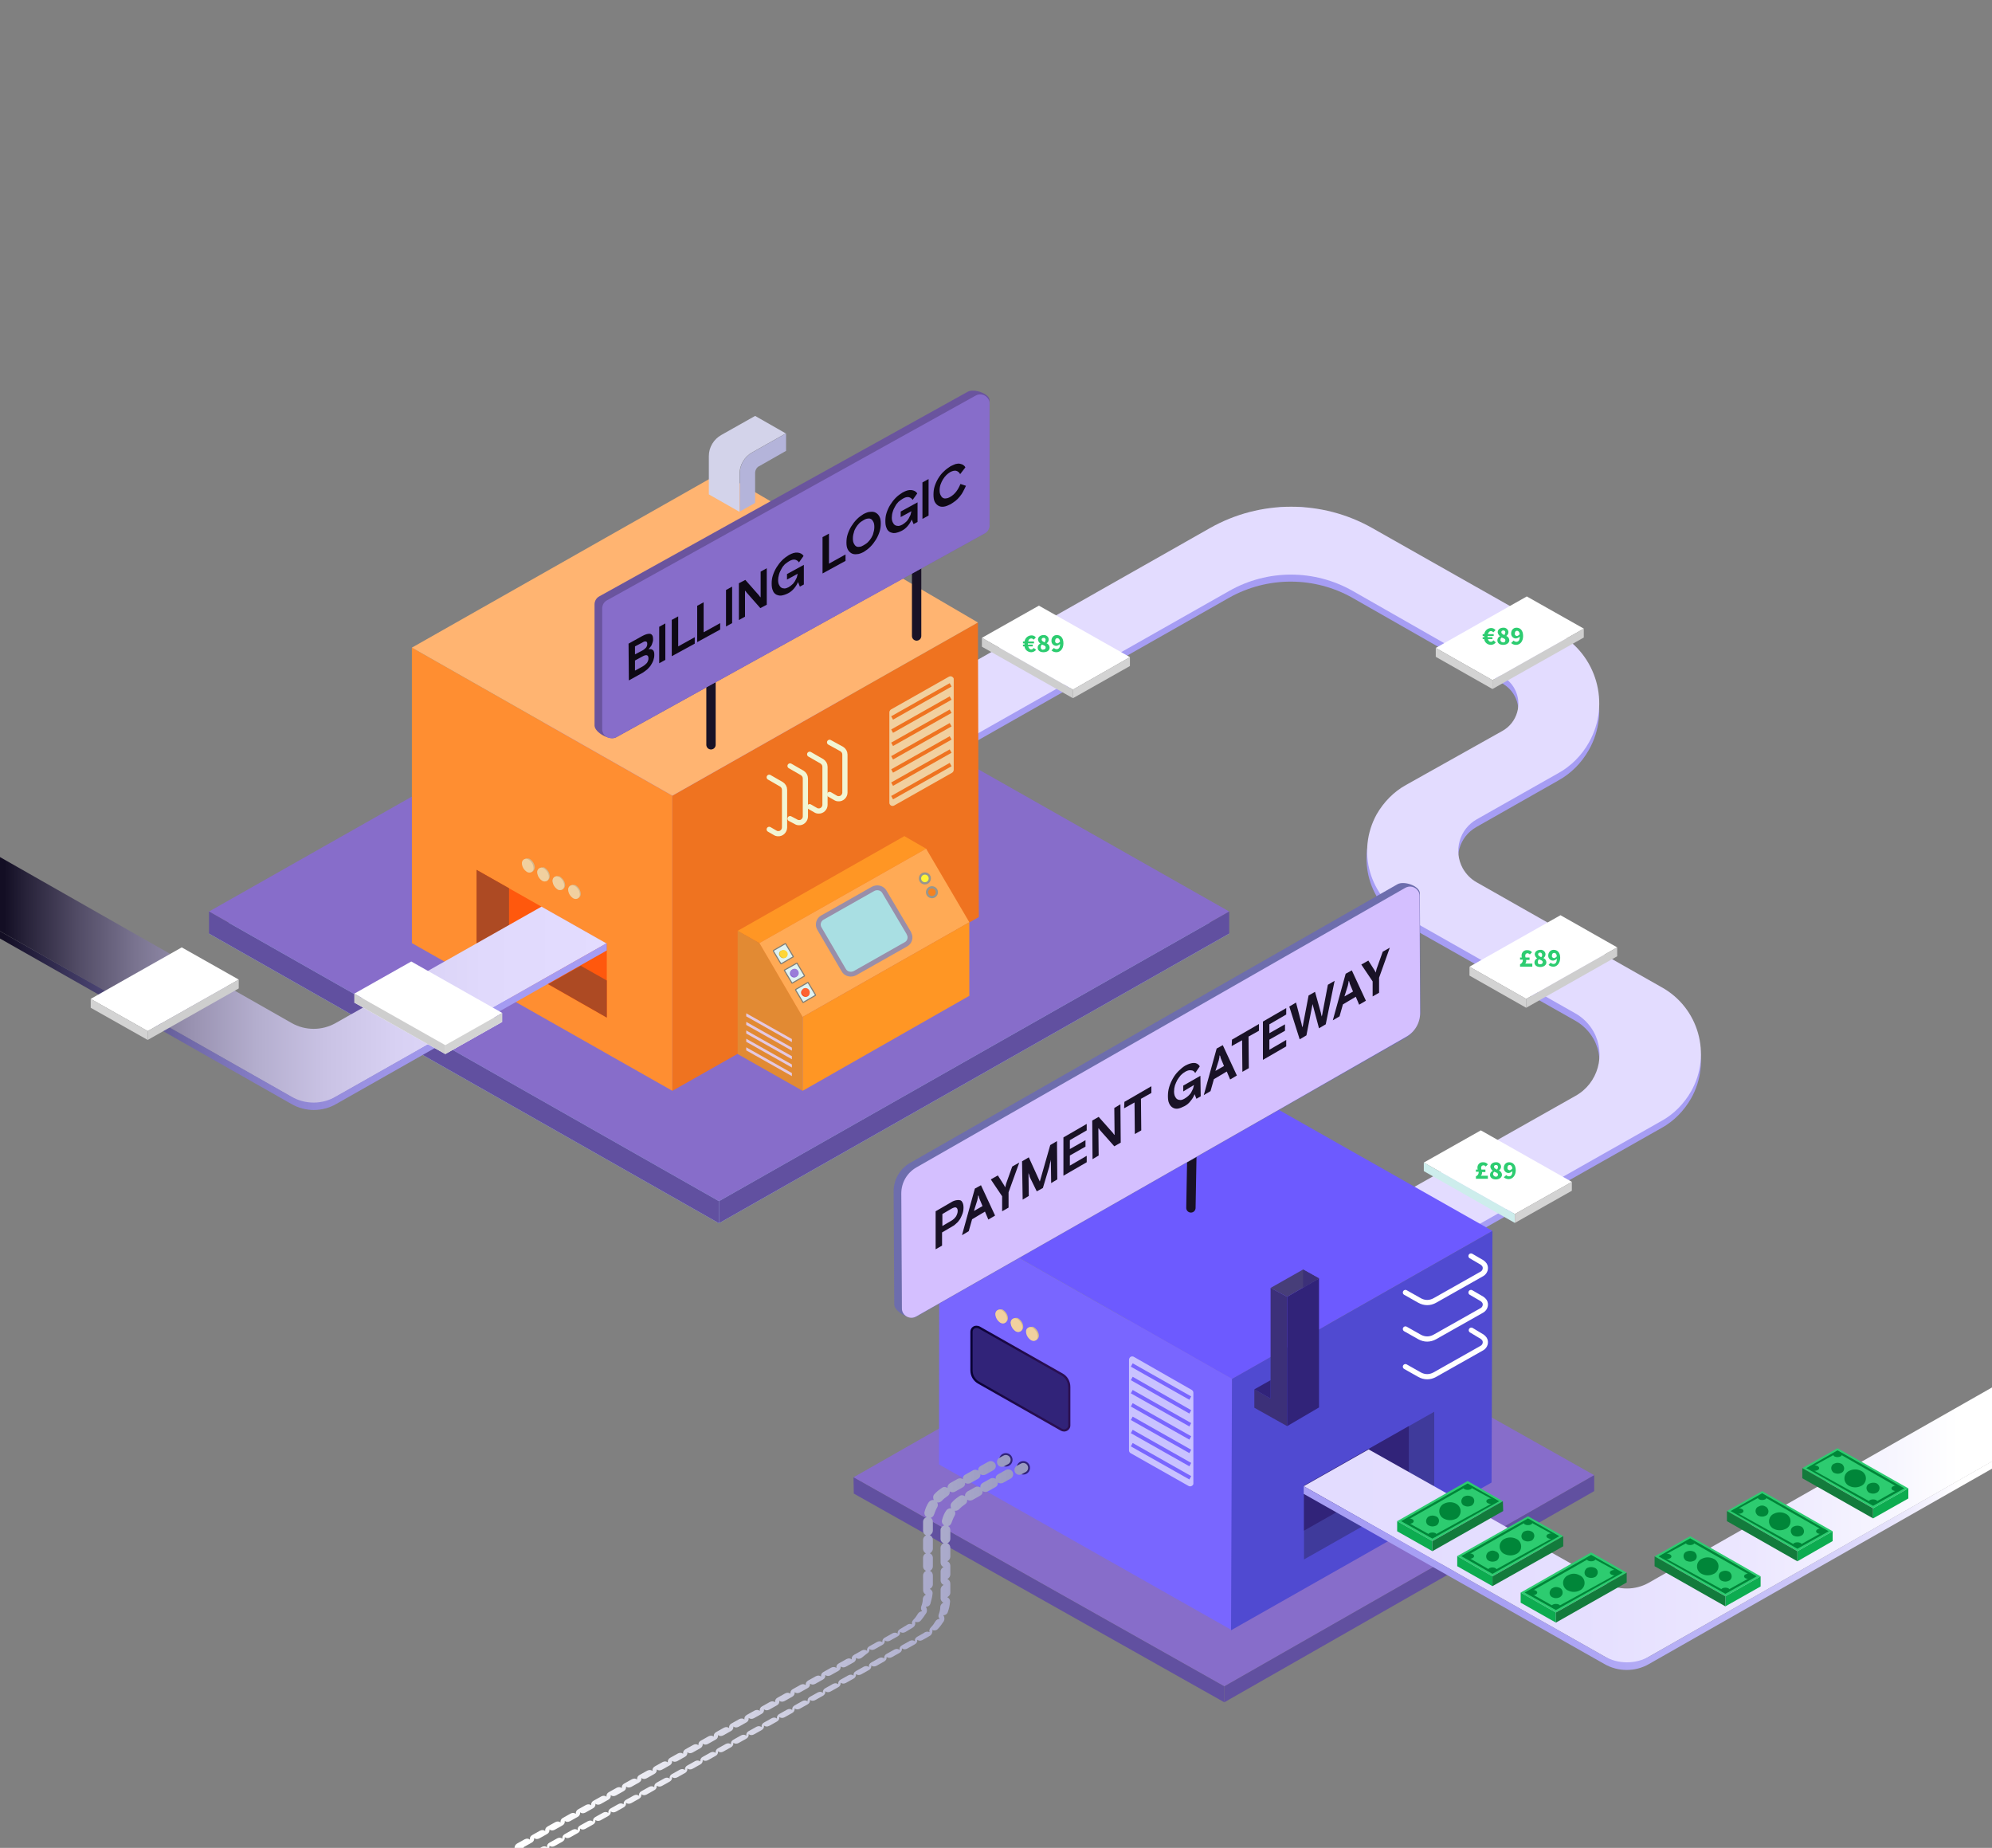 <?xml version="1.0" encoding="utf-8"?>
<!-- Generator: Adobe Illustrator 22.0.1, SVG Export Plug-In . SVG Version: 6.00 Build 0)  -->
<svg version="1.1" id="Layer_1" xmlns="http://www.w3.org/2000/svg" xmlns:xlink="http://www.w3.org/1999/xlink" x="0px" y="0px"
	 viewBox="0 0 650 602.9" style="enable-background:new 0 0 650 602.9;" xml:space="preserve">
<rect x="0" y="0" width="650" height="602.9" fill="#808080" stroke="none"/>
<style type="text/css">
	.st0{fill:#B4D2F7;}
	.st1{fill:#A69DF4;}
	.st2{fill:#E3DCFF;}
	.st3{fill:#876DCA;}
	.st4{fill:#6150A0;}
	.st5{fill:#FF8E31;}
	.st6{fill:#FF580D;}
	.st7{fill:#EF7320;}
	.st8{fill:#FFB471;}
	.st9{fill:#AD4A23;}
	.st10{fill:#FF9624;}
	.st11{fill:#E28A33;}
	.st12{fill:#FFAA55;}
	.st13{fill:#E4C8E0;}
	.st14{fill:#A9DFE3;stroke:#998EA9;stroke-width:1.58;stroke-linecap:round;stroke-linejoin:round;}
	.st15{fill:#FFF435;stroke:#97968D;stroke-width:0.73;stroke-linecap:round;stroke-linejoin:round;}
	.st16{fill:#F58220;stroke:#97968D;stroke-width:0.73;stroke-linecap:round;stroke-linejoin:round;}
	.st17{fill:#DFF3F2;stroke:#7F7D76;stroke-width:0.36;stroke-linejoin:round;}
	.st18{fill:#D9B62E;}
	.st19{fill:#FFD637;}
	.st20{fill:#8969D3;}
	.st21{fill:#9A7CD9;}
	.st22{fill:#F84611;}
	.st23{fill:#FE6231;}
	.st24{display:none;}
	.st25{display:inline;fill:#E3DCFF;}
	.st26{display:inline;fill:#A69DF4;}
	.st27{fill:url(#SVGID_1_);}
	.st28{fill:url(#SVGID_2_);}
	.st29{fill:#D3D3EA;}
	.st30{fill:#B4B4DA;}
	.st31{fill:none;stroke:#F2F5D3;stroke-width:1.7;stroke-linecap:round;stroke-linejoin:round;}
	.st32{fill:#5D54CC;}
	.st33{fill:#7966FF;}
	.st34{fill:#FFFFFF;}
	.st35{fill:#CECECE;}
	.st36{fill:#D3D3D3;}
	.st37{fill:#CDEDEC;}
	.st38{fill:#2DCC70;}
	.st39{fill:#F1D09F;}
	.st40{fill:#D4B78C;}
	.st41{fill:#6D5AFF;}
	.st42{fill:#504AD1;}
	.st43{fill:none;stroke:#FFFFFF;stroke-width:1.7;stroke-linecap:round;stroke-linejoin:round;}
	.st44{fill:#312379;}
	.st45{fill:none;stroke:#9A9AC1;stroke-width:3.16;stroke-linecap:round;stroke-linejoin:round;}
	.st46{fill:url(#SVGID_3_);}
	.st47{fill:url(#SVGID_4_);}
	.st48{fill:#312379;stroke:url(#SVGID_5_);stroke-width:0.73;stroke-linecap:round;stroke-linejoin:bevel;}
	.st49{fill:#3F3A9B;}
	.st50{fill:url(#SVGID_6_);}
	.st51{fill:url(#SVGID_7_);}
	.st52{fill:#0DAC50;}
	.st53{fill:#137B3C;}
	.st54{fill:none;}
	.st55{fill:#008639;}
	.st56{fill:#3C3079;}
	.st57{fill:#473E79;}
	.st58{opacity:0.6;fill:#FFFFFF;enable-background:new    ;}
	.st59{fill:none;stroke:#191226;stroke-width:3.05;stroke-linecap:round;stroke-linejoin:round;}
	.st60{fill:#6D6DAD;}
	.st61{fill:#D4BFFF;}
	.st62{enable-background:new    ;}
	.st63{fill:#191226;}
	.st64{fill:#6A549E;}
	.st65{fill:#0E0914;}
</style>
<title>design_borderArtboard 1 copy</title>
<g id="Layer_7">
	<polygon class="st0" points="68.2,304.6 234.7,210.3 401.1,304.6 234.6,399.1 	"/>
	<path class="st1" d="M198,310.3l-21.2-12l225.8-128c11.6-6.6,25.9-6.6,37.5,0l68.3,38.7c12.6,7,17.2,23,10.1,35.6
		c-2.4,4.3-5.9,7.8-10.1,10.1l-26.6,15.1c-5.7,3.2-7.7,10.3-4.5,15.9c1.1,1.9,2.6,3.5,4.5,4.5l60.4,34.2c12.1,6.7,16.4,22,9.6,34
		c-2.3,4-5.6,7.4-9.6,9.6l-97.5,55.2l-21.2-12.1L514,360c7.5-4.1,10.1-13.6,6-21c-1.4-2.5-3.5-4.6-6-6l-55.5-31.4
		c-11.8-6.6-16.1-21.5-9.5-33.4c2.2-4,5.6-7.3,9.6-9.6l31.6-17.8c4.9-2.7,6.7-8.9,4-13.8c-0.9-1.7-2.3-3-3.9-4l-48.9-27.9
		c-12.5-7.1-27.8-7.1-40.3-0.1L198,310.3"/>
	<path class="st2" d="M198,307.9l-21.2-12l218-123.6c16.4-9.3,36.6-9.3,53,0l60.6,34.3c12.6,7,17.2,23,10.1,35.6
		c-2.4,4.3-5.9,7.8-10.1,10.1l-26.5,15c-5.7,3.2-7.7,10.3-4.6,16c1.1,1.9,2.6,3.5,4.6,4.6l60.3,34.2c12.1,6.7,16.4,22,9.6,34
		c-2.3,4-5.6,7.4-9.6,9.6l-99.6,56.4L421.2,410l92.8-52.4c7.5-4.1,10.1-13.6,6-21c-1.4-2.5-3.5-4.6-6-6l-55.2-31.3
		c-11.9-6.6-16.2-21.6-9.6-33.6c2.3-4,5.6-7.4,9.6-9.6l31.4-17.6c4.9-2.7,6.7-8.9,4-13.8c-0.9-1.7-2.3-3-3.9-4l-48.9-27.9
		c-12.5-7.1-27.8-7.1-40.3,0L198,307.9"/>
	<polygon class="st3" points="68.2,297.4 234.7,203.1 401.1,297.4 234.6,391.9 	"/>
	<polygon class="st4" points="401.1,297.4 401.1,304.6 234.6,399.1 234.6,391.9 	"/>
	<polygon class="st4" points="68.2,304.6 234.6,399.1 234.6,391.9 68.2,297.4 	"/>
	<polygon class="st5" points="134.4,307.7 134.4,211.3 219.4,259.6 219.4,355.9 	"/>
	<polygon class="st6" points="155.5,283.8 198,307.9 198,332 155.5,307.9 	"/>
	<polygon class="st7" points="319.1,203.1 219.4,259.6 219.4,355.9 319.4,299.2 	"/>
	<polygon class="st8" points="235.3,154.1 134.4,211.3 219.4,259.6 319.1,203.1 	"/>
	<polygon class="st9" points="155.5,283.8 155.5,307.9 166.1,301.9 166.1,289.8 	"/>
	<polygon class="st9" points="178.9,321.1 198,332 198,319.9 189.5,315.1 	"/>
	<polygon class="st10" points="240.7,303.7 295.1,272.8 302.2,276.9 247.8,307.7 	"/>
	<polygon class="st11" points="240.7,335.8 240.7,303.7 247.8,307.7 261.9,331.8 261.9,355.9 240.7,343.9 	"/>
	<polygon class="st12" points="302.2,276.9 247.8,307.7 261.9,331.8 316.3,300.9 	"/>
	<polygon class="st10" points="316.3,324.9 316.3,300.9 261.9,331.8 261.9,355.9 	"/>
	<polygon class="st13" points="243.5,330.6 258.4,339 258.4,340 243.5,331.6 	"/>
	<polygon class="st13" points="243.5,333.4 258.4,341.8 258.4,342.8 243.5,334.4 	"/>
	<polygon class="st13" points="243.5,336.2 258.4,344.6 258.4,345.6 243.5,337.2 	"/>
	<polygon class="st13" points="243.5,338.9 258.4,347.3 258.4,348.3 243.5,339.9 	"/>
	<polygon class="st13" points="243.5,341.7 258.4,350.1 258.4,351.1 243.5,342.7 	"/>
	<path class="st14" d="M267.4,303l7.9,13.5c0.7,1.3,2.4,1.7,3.7,1l16.6-9.4c1.3-0.7,1.7-2.3,1-3.5c0,0,0,0,0-0.1l-8-13.5
		c-0.7-1.3-2.4-1.7-3.7-1l-16.6,9.4C267.1,300.1,266.6,301.7,267.4,303L267.4,303z"/>
	<ellipse class="st15" cx="301.8" cy="286.6" rx="1.6" ry="1.6"/>
	<ellipse class="st16" cx="304.1" cy="291.1" rx="1.6" ry="1.6"/>
	<path class="st17" d="M252.4,310.4l2.4,4c0.1,0.1,0.1,0.1,0.2,0l3.8-2.2c0.1,0,0.1-0.1,0-0.2l-2.4-4c0-0.1-0.1-0.1-0.2-0.1
		l-3.8,2.2C252.4,310.2,252.3,310.3,252.4,310.4L252.4,310.4z"/>
	<path class="st17" d="M256,316.7l2.4,4c0,0.1,0.1,0.1,0.2,0l3.8-2.2c0.1,0,0.1-0.1,0.1-0.2l0,0l-2.4-4c0-0.1-0.1-0.1-0.2,0
		l-3.9,2.2C255.9,316.6,255.9,316.6,256,316.7L256,316.7z"/>
	<path class="st17" d="M259.6,323l2.4,4c0,0.1,0.1,0.1,0.2,0l3.8-2.2c0.1,0,0.1-0.1,0.1-0.2l-2.4-4c0-0.1-0.1-0.1-0.2,0l-3.8,2.2
		C259.6,322.8,259.6,322.9,259.6,323L259.6,323z"/>
	<path class="st18" d="M254.4,311.9l0.1,0.1c0.4,0.6,1.1,0.8,1.7,0.5l0,0c0.6-0.3,0.8-1.1,0.5-1.7l0,0l-0.1-0.1
		c-0.4-0.6-1.1-0.8-1.8-0.5l0,0C254.2,310.5,254,311.3,254.4,311.9C254.3,311.9,254.4,311.9,254.4,311.9z"/>
	<path class="st19" d="M254.6,311.8l0.1,0.1c0.4,0.6,1.1,0.8,1.7,0.5l0,0c0.6-0.3,0.8-1.1,0.5-1.7l0,0l-0.1-0.1
		c-0.4-0.6-1.1-0.8-1.7-0.5l0,0C254.5,310.4,254.2,311.1,254.6,311.8L254.6,311.8z"/>
	<path class="st20" d="M257.9,318.2l0.1,0.1c0.4,0.6,1.1,0.8,1.7,0.5l0,0c0.6-0.3,0.8-1.1,0.5-1.7c0,0,0,0,0-0.1l-0.1-0.1
		c-0.4-0.6-1.1-0.8-1.7-0.5l0,0C257.8,316.8,257.6,317.5,257.9,318.2L257.9,318.2z"/>
	<path class="st21" d="M258.2,318l0.1,0.1c0.4,0.6,1.1,0.8,1.7,0.5l0,0c0.6-0.3,0.8-1.1,0.5-1.7c0,0,0,0,0-0.1l-0.1-0.1
		c-0.4-0.6-1.1-0.8-1.7-0.5l0,0C258,316.6,257.8,317.4,258.2,318C258.1,318,258.2,318,258.2,318z"/>
	<path class="st22" d="M261.6,324.5l0.1,0.1c0.4,0.6,1.1,0.8,1.8,0.5l0,0c0.6-0.3,0.8-1.1,0.5-1.7l0,0l-0.1-0.1
		c-0.4-0.6-1.1-0.8-1.7-0.5l0,0C261.4,323,261.2,323.8,261.6,324.5C261.5,324.4,261.6,324.4,261.6,324.5z"/>
	<path class="st23" d="M261.8,324.3l0.1,0.1c0.4,0.6,1.1,0.8,1.7,0.5l0,0c0.6-0.3,0.8-1.1,0.5-1.7l0,0L264,323
		c-0.4-0.6-1.1-0.8-1.8-0.5l0,0C261.6,322.9,261.4,323.6,261.8,324.3L261.8,324.3z"/>
	<g id="billing-belt" class="st24">
		<path class="st25" d="M-14.3,271.6l109.5,62.3c4.4,2.5,9.9,2.5,14.3,0l46-26l21.2-12l21.2,12l-95.6,54.2l-116.7-66.4L-14.3,271.6z
			"/>
		<path class="st26" d="M95.1,357.9l-109.4-62.1v2.4l109.4,62.1c4.5,2.6,10.1,2.6,14.6,0l88.3-50.1v-2.4l-88.3,50
			C105.2,360.5,99.6,360.5,95.1,357.9z"/>
	</g>
	<g id="billing-belt_1_">
		<linearGradient id="SVGID_1_" gradientUnits="userSpaceOnUse" x1="-14.35" y1="316.775" x2="197.95" y2="316.775">
			<stop  offset="7.390000e-02" style="stop-color:#130E24"/>
			<stop  offset="0.105" style="stop-color:#262138"/>
			<stop  offset="0.188" style="stop-color:#524C66"/>
			<stop  offset="0.275" style="stop-color:#79738F"/>
			<stop  offset="0.366" style="stop-color:#9A93B2"/>
			<stop  offset="0.463" style="stop-color:#B4AECE"/>
			<stop  offset="0.566" style="stop-color:#C9C2E4"/>
			<stop  offset="0.679" style="stop-color:#D8D1F3"/>
			<stop  offset="0.81" style="stop-color:#E0D9FC"/>
			<stop  offset="1" style="stop-color:#E3DCFF"/>
		</linearGradient>
		<path class="st27" d="M-14.3,271.5l109.5,62.3c4.4,2.5,9.9,2.5,14.3,0l46-26l21.2-12l21.2,12L102.3,362l-116.7-66.4L-14.3,271.5z"
			/>
		<linearGradient id="SVGID_2_" gradientUnits="userSpaceOnUse" x1="-14.25" y1="328.95" x2="198.05" y2="328.95">
			<stop  offset="7.390000e-02" style="stop-color:#130E24"/>
			<stop  offset="8.857549e-02" style="stop-color:#19142D"/>
			<stop  offset="0.172" style="stop-color:#3A345B"/>
			<stop  offset="0.261" style="stop-color:#575084"/>
			<stop  offset="0.354" style="stop-color:#6F68A7"/>
			<stop  offset="0.452" style="stop-color:#837BC3"/>
			<stop  offset="0.557" style="stop-color:#938AD9"/>
			<stop  offset="0.673" style="stop-color:#9E95E8"/>
			<stop  offset="0.806" style="stop-color:#A49BF1"/>
			<stop  offset="1" style="stop-color:#A69DF4"/>
		</linearGradient>
		<path class="st28" d="M95.1,357.8l-109.4-62.1v2.4l109.4,62.1c4.5,2.6,10.1,2.6,14.6,0l88.3-50.1v-2.4l-88.3,50
			C105.2,360.4,99.6,360.4,95.1,357.8z"/>
	</g>
	<g id="Exhaust">
		<path class="st29" d="M246.4,135.7l10,5.7l-11,6.2c-2.5,1.4-4.1,4.1-4.1,7V167l-10-5.7v-12.5c0-2.9,1.6-5.5,4.1-6.9L246.4,135.7z"
			/>
		<path class="st30" d="M246.4,154.4v9.7l-5,2.8v-12.4c0-2.9,1.6-5.5,4.1-6.9l11-6.2v5.7l-8.6,4.9
			C246.9,152.4,246.4,153.4,246.4,154.4z"/>
	</g>
	<g id="Pipes">
		<path class="st31" d="M264.2,246.1l4,2.3c0.6,0.4,1,1,1,1.8v12.4c0,1.1-1,2.1-2.1,2c-0.4,0-0.7-0.1-1-0.3l-1.9-1.1"/>
		<path class="st31" d="M270.7,242.2l4,2.2c0.6,0.4,1,1,1,1.8v12.4c0,1.1-1,2.1-2.1,2c-0.4,0-0.7-0.1-1-0.3l-1.9-1.1"/>
		<path class="st31" d="M257.8,249.9l4,2.3c0.6,0.4,1,1,1,1.8v12.4c0,1.1-1,2.1-2.1,2c-0.4,0-0.7-0.1-1-0.3l-1.9-1"/>
		<path class="st31" d="M251,253.6l4,2.3c0.6,0.4,1,1,1,1.8V270c0,1.1-1,2.1-2.1,2c-0.4,0-0.7-0.1-1-0.3l-1.9-1.1"/>
	</g>
	<polygon class="st32" points="227.7,197.7 227.7,209.7 195.9,227.8 195.9,215.7 	"/>
	<polygon class="st33" points="217.1,185.6 227.7,197.7 195.9,215.7 195.9,197.7 	"/>
	<g>
		<g id="Blank_Paper">
			<polygon class="st34" points="59.3,309.1 77.9,319.6 48.2,336.4 29.6,325.9 			"/>
		</g>
		<polygon class="st35" points="77.9,319.6 77.9,322.5 48.2,339.3 48.2,336.4 		"/>
		<polygon class="st36" points="29.6,325.9 29.6,328.8 48.2,339.3 48.2,336.4 		"/>
	</g>
	<g id="Blank_Paper-2">
		<polygon class="st34" points="498.2,194.6 516.8,205.1 487,221.9 468.5,211.4 		"/>
	</g>
	<polygon class="st35" points="516.8,205.1 516.8,208 487,224.8 487,221.9 	"/>
	<polygon class="st36" points="468.5,211.4 468.5,214.3 487,224.8 487,221.9 	"/>
	<g id="Blank_Paper-3">
		<polygon class="st34" points="339,197.6 320.4,208.1 350.1,225 368.7,214.4 		"/>
	</g>
	<polygon class="st35" points="320.4,208.1 320.4,211 350.1,227.8 350.1,225 	"/>
	<polygon class="st36" points="368.7,214.4 368.7,217.3 350.1,227.8 350.1,225 	"/>
	<g id="Blank_Paper-4">
		<polygon class="st34" points="509.2,298.6 527.7,309.1 498,325.9 479.5,315.4 		"/>
	</g>
	<polygon class="st35" points="527.7,309.1 527.7,312 498,328.8 498,325.9 	"/>
	<polygon class="st36" points="479.5,315.4 479.5,318.3 498,328.8 498,325.9 	"/>
	<g id="Blank_Paper-5">
		<polygon class="st34" points="134.2,313.7 115.6,324.2 145.3,341 163.9,330.5 		"/>
	</g>
	<g id="Blank_Paper-6">
		<polygon class="st34" points="134.2,316.5 115.6,327.1 145.3,343.9 163.9,333.4 		"/>
	</g>
	<polygon class="st35" points="115.6,324.2 115.6,327.1 145.3,343.9 145.3,341 	"/>
	<polygon class="st36" points="163.9,330.5 163.9,333.4 145.3,343.9 145.3,341 	"/>
	<g id="Blank_Paper-7">
		<polygon class="st34" points="483.2,368.8 464.6,379.3 494.3,396.1 512.9,385.6 		"/>
	</g>
	<polygon class="st37" points="464.6,379.3 464.6,382.1 494.3,399 494.3,396.1 	"/>
	<polygon class="st36" points="512.9,385.6 512.9,388.5 494.3,399 494.3,396.1 	"/>
	<path class="st38" d="M488.1,209.6c-0.4,0.5-1,0.8-1.6,0.8c-1.1,0-2.1-0.8-2.2-1.9h-0.5v-0.6h0.5c0-0.1,0-0.1,0-0.2
		c0-0.1,0-0.1,0-0.2h-0.5v-0.6h0.5c0.2-1.2,1.2-2,2.3-2c0.6,0,1.1,0.3,1.4,0.7l-0.7,0.7c-0.2-0.2-0.5-0.4-0.8-0.4
		c-0.5,0-0.8,0.4-1,1h1.9v0.6h-2v0.2c0,0.1,0,0.2,0,0.2h1.6v0.6h-1.5c0.2,0.6,0.5,0.9,1,0.9c0.3,0,0.6-0.2,0.8-0.5L488.1,209.6z"/>
	<path class="st38" d="M489.5,207.6L489.5,207.6c-0.4-0.3-0.7-0.7-0.8-1.3c0-0.9,0.8-1.5,1.8-1.5c0.8-0.1,1.6,0.5,1.7,1.3
		c0,0.1,0,0.1,0,0.2c0,0.5-0.3,0.9-0.7,1.2l0,0c0.6,0.2,1,0.8,1,1.4c0,0.8-0.8,1.5-2,1.5s-1.9-0.6-1.9-1.5
		C488.6,208.4,488.9,207.8,489.5,207.6z M490.5,209.6c0.4,0,0.7-0.2,0.7-0.6v-0.1c0-0.5-0.5-0.6-1.2-0.9c-0.3,0.2-0.4,0.5-0.4,0.9
		C489.6,209.2,490,209.6,490.5,209.6C490.4,209.6,490.5,209.6,490.5,209.6L490.5,209.6z M491.2,206.4c0-0.4-0.2-0.7-0.6-0.7h-0.1
		c-0.3,0-0.6,0.2-0.6,0.5v0.1c0,0.4,0.4,0.6,1,0.9C491,207,491.1,206.7,491.2,206.4L491.2,206.4z"/>
	<path class="st38" d="M493.9,209c0.2,0.2,0.5,0.4,0.9,0.4c0.6,0,1.1-0.4,1.1-1.7c-0.3,0.3-0.7,0.5-1.1,0.6
		c-0.8,0.1-1.6-0.5-1.7-1.4c0-0.1,0-0.2,0-0.3c0-1,0.7-1.8,1.7-1.8h0.1c1.1,0,2.1,0.8,2.1,2.7s-1.1,2.9-2.3,2.9
		c-0.6,0-1.2-0.2-1.6-0.6L493.9,209z M495.9,206.9c-0.1-0.8-0.5-1.1-0.9-1.1s-0.7,0.3-0.7,0.9c-0.1,0.4,0.2,0.7,0.6,0.8
		c0.1,0,0.1,0,0.2,0C495.4,207.4,495.7,207.2,495.9,206.9L495.9,206.9z"/>
	<path class="st38" d="M338.1,212c-0.4,0.5-1,0.8-1.6,0.8c-1.1,0-2.1-0.8-2.2-1.9h-0.5v-0.6h0.5c0-0.1,0-0.3,0-0.4h-0.5v-0.6h0.5
		c0.2-1.2,1.2-2,2.3-2c0.5,0,1.1,0.2,1.4,0.7l-0.7,0.7c-0.2-0.2-0.5-0.4-0.8-0.4c-0.5,0-0.9,0.4-1,1h1.9v0.6h-2v0.2
		c0,0.1,0,0.2,0,0.2h1.6v0.6h-1.5c0.2,0.6,0.5,1,1,1c0.3,0,0.6-0.2,0.8-0.5L338.1,212z"/>
	<path class="st38" d="M339.5,210L339.5,210c-0.4-0.3-0.7-0.7-0.8-1.3c0-0.9,0.8-1.5,1.8-1.5c0.8-0.1,1.6,0.5,1.7,1.3
		c0,0.1,0,0.1,0,0.2c0,0.5-0.3,0.9-0.7,1.2l0,0c0.6,0.2,1,0.8,1,1.4c0,0.9-0.8,1.5-2,1.5s-1.9-0.6-1.9-1.5
		C338.6,210.7,338.9,210.2,339.5,210z M340.5,211.9c0.4,0,0.7-0.2,0.7-0.6v-0.1c0-0.5-0.5-0.6-1.2-0.9c-0.3,0.2-0.4,0.5-0.4,0.9
		s0.3,0.8,0.7,0.8C340.4,212,340.4,212,340.5,211.9L340.5,211.9z M341.2,208.8c0-0.4-0.2-0.7-0.6-0.7h-0.1c-0.3,0-0.6,0.2-0.6,0.5
		v0.1c0,0.4,0.4,0.6,1,0.9C341,209.4,341.1,209.1,341.2,208.8L341.2,208.8z"/>
	<path class="st38" d="M343.9,211.4c0.2,0.2,0.5,0.4,0.9,0.4c0.6,0,1.1-0.4,1.1-1.7c-0.3,0.3-0.7,0.5-1.1,0.6
		c-0.8,0.1-1.6-0.5-1.7-1.4c0-0.1,0-0.2,0-0.3c0-1,0.7-1.8,1.7-1.8h0.1c1.1,0,2.1,0.8,2.1,2.7s-1.1,2.9-2.3,2.9
		c-0.6,0-1.2-0.2-1.6-0.6L343.9,211.4z M345.9,209.3c-0.1-0.8-0.5-1.1-0.9-1.1s-0.7,0.3-0.7,0.9c-0.1,0.4,0.2,0.7,0.6,0.8
		c0.1,0,0.1,0,0.2,0C345.4,209.8,345.7,209.6,345.9,209.3L345.9,209.3z"/>
	<path class="st38" d="M483.2,383.6h2.3v1h-3.9v-0.8c0.5-0.2,0.9-0.7,0.9-1.3c0-0.1,0-0.2,0-0.2h-0.9v-0.7h0.6l0,0
		c-0.1-0.2-0.1-0.4-0.1-0.7c0-0.9,0.7-1.7,1.7-1.7c0.1,0,0.1,0,0.2,0c0.6,0,1.1,0.2,1.5,0.7l-0.7,0.7c-0.2-0.2-0.4-0.4-0.7-0.4
		c-0.4,0-0.7,0.2-0.8,0.6c0,0.1,0,0.1,0,0.2c0,0.2,0,0.4,0.1,0.6h1.3v0.8h-1.1c0,0.1,0,0.2,0,0.2C483.6,383,483.5,383.3,483.2,383.6
		L483.2,383.6z"/>
	<path class="st38" d="M487.1,382L487.1,382c-0.4-0.3-0.7-0.7-0.8-1.3c0-0.9,0.8-1.5,1.8-1.5c0.8-0.1,1.6,0.5,1.7,1.3
		c0,0.1,0,0.1,0,0.2c0,0.5-0.3,0.9-0.7,1.2l0,0c0.6,0.2,1,0.8,1,1.4c0,0.8-0.8,1.5-2,1.5s-1.9-0.6-1.9-1.5
		C486.2,382.7,486.6,382.2,487.1,382z M488.1,383.9c0.4,0,0.7-0.2,0.7-0.7s-0.5-0.6-1.2-0.9c-0.3,0.2-0.4,0.5-0.4,0.9
		C487.3,383.6,487.7,383.9,488.1,383.9L488.1,383.9L488.1,383.9z M488.8,380.8c0-0.4-0.2-0.7-0.6-0.7h-0.1c-0.3,0-0.6,0.2-0.6,0.5
		v0.1c0,0.4,0.4,0.6,1,0.9C488.7,381.3,488.8,381,488.8,380.8L488.8,380.8z"/>
	<path class="st38" d="M491.5,383.4c0.2,0.2,0.5,0.4,0.9,0.4c0.6,0,1.1-0.4,1.1-1.7c-0.3,0.3-0.7,0.5-1.1,0.6
		c-0.8,0.1-1.6-0.5-1.7-1.4c0-0.1,0-0.2,0-0.3c0-1,0.7-1.8,1.7-1.8h0.1c1.1,0,2.1,0.8,2.1,2.6s-1.1,2.9-2.3,2.9
		c-0.6,0-1.2-0.2-1.6-0.6L491.5,383.4z M493.5,381.2c-0.1-0.8-0.5-1.1-0.9-1.1s-0.7,0.3-0.7,0.9c-0.1,0.4,0.2,0.7,0.6,0.8
		c0.1,0,0.1,0,0.2,0C493,381.7,493.3,381.5,493.5,381.2L493.5,381.2z"/>
	<path class="st38" d="M497.7,314.4h2.3v1h-4v-0.8c0.5-0.2,0.9-0.7,0.9-1.3c0-0.1,0-0.1,0-0.2H496v-0.7h0.6l0,0
		c-0.1-0.2-0.1-0.4-0.1-0.7c0-0.9,0.7-1.7,1.7-1.7c0.1,0,0.1,0,0.2,0c0.6,0,1.1,0.2,1.5,0.7l-0.7,0.7c-0.2-0.2-0.4-0.3-0.7-0.4
		c-0.4,0-0.7,0.2-0.8,0.6c0,0.1,0,0.1,0,0.2c0,0.2,0,0.4,0.1,0.6h1.3v0.8H498c0,0.1,0,0.2,0,0.2
		C498.1,313.7,497.9,314.1,497.7,314.4L497.7,314.4z"/>
	<path class="st38" d="M501.6,312.7L501.6,312.7c-0.4-0.3-0.7-0.7-0.8-1.3c0-0.9,0.8-1.5,1.8-1.5c0.8-0.1,1.6,0.5,1.7,1.3
		c0,0.1,0,0.1,0,0.2c0,0.5-0.3,0.9-0.7,1.2l0,0c0.6,0.2,1,0.8,1,1.4c0,0.8-0.8,1.5-2,1.5s-1.9-0.6-1.9-1.5
		C500.7,313.5,501,312.9,501.6,312.7z M502.6,314.6c0.4,0,0.8-0.2,0.8-0.7s-0.5-0.6-1.2-0.9c-0.3,0.2-0.4,0.5-0.4,0.9
		C501.7,314.3,502.1,314.7,502.6,314.6C502.5,314.6,502.6,314.6,502.6,314.6L502.6,314.6z M503.2,311.5c0-0.3-0.2-0.7-0.6-0.7h-0.1
		c-0.3,0-0.6,0.2-0.6,0.5v0.1c0,0.4,0.4,0.6,1,0.9C503.1,312.1,503.3,311.8,503.2,311.5L503.2,311.5z"/>
	<path class="st38" d="M506,314.1c0.2,0.2,0.5,0.4,0.9,0.4c0.6,0,1.1-0.4,1.1-1.7c-0.3,0.3-0.7,0.5-1.1,0.6
		c-0.8,0.1-1.6-0.5-1.7-1.4c0-0.1,0-0.2,0-0.3c0-1,0.8-1.8,1.7-1.8h0.1c1.1,0,2.1,0.8,2.1,2.6s-1.1,2.9-2.2,2.9
		c-0.6,0-1.2-0.2-1.6-0.6L506,314.1z M508,312c-0.1-0.9-0.5-1.1-0.9-1.1s-0.7,0.3-0.7,0.9c-0.1,0.4,0.2,0.7,0.6,0.8
		c0.1,0,0.1,0,0.2,0C507.5,312.5,507.8,312.3,508,312L508,312z"/>
	<path class="st39" d="M310.7,220.8c-0.3-0.2-0.8-0.2-1.1,0l-18.9,10.7c-0.3,0.2-0.5,0.6-0.5,0.9v29.5c0,0.4,0.2,0.7,0.5,0.9
		c0.3,0.2,0.8,0.2,1.1,0l18.9-10.7c0.3-0.2,0.5-0.6,0.5-0.9v-29.5C311.3,221.3,311,221,310.7,220.8z M291.4,260.8l-0.6-1.1
		l19.1-10.8l0.6,1.1L291.4,260.8z M291.4,256.4l-0.6-1.1l19.1-10.8l0.6,1.1L291.4,256.4z M291.4,252.1l-0.6-1.1l19.1-10.8l0.6,1.1
		L291.4,252.1z M291.4,247.8l-0.6-1.1l19.1-10.8l0.6,1.1L291.4,247.8z M291.4,243.4l-0.6-1.1l19.1-10.8l0.6,1.1L291.4,243.4z
		 M291.4,239.1l-0.6-1.1l19.1-10.8l0.6,1.1L291.4,239.1z M291.4,234.8l-0.6-1.1l19.1-10.8l0.6,1.1L291.4,234.8z"/>
	<path class="st40" d="M177.7,283.1L177.7,283.1c1,0.6,1.7,1.7,1.7,2.9l0,0c-0.1,0.9-0.8,1.6-1.7,1.5c-0.2,0-0.4-0.1-0.5-0.1v0.1
		c-1.1-0.7-1.8-1.9-1.9-3.2h0.1c0.1-0.8,0.9-1.4,1.7-1.3C177.4,282.9,177.6,283,177.7,283.1z"/>
	<path class="st39" d="M177.4,283.3L177.4,283.3c1,0.6,1.7,1.7,1.7,2.9l0,0c0,0.8-0.6,1.4-1.4,1.4c-0.2,0-0.5-0.1-0.7-0.2l0,0
		c-1-0.6-1.7-1.7-1.7-2.9l0,0c0-0.8,0.6-1.4,1.4-1.4C177,283.1,177.2,283.2,177.4,283.3z"/>
	<path class="st40" d="M172.8,280.2L172.8,280.2c1,0.6,1.7,1.7,1.7,2.9l0,0c-0.1,0.9-0.8,1.6-1.7,1.5c-0.2,0-0.4-0.1-0.5-0.1v0.1
		c-1.1-0.7-1.8-1.9-1.9-3.2h0.1c0.1-0.8,0.9-1.4,1.7-1.3C172.4,280.1,172.6,280.1,172.8,280.2z"/>
	<path class="st39" d="M172.4,280.4L172.4,280.4c1,0.6,1.7,1.7,1.7,2.9l0,0c0,0.8-0.6,1.4-1.4,1.4c-0.2,0-0.5-0.1-0.7-0.2l0,0
		c-1-0.6-1.7-1.7-1.7-2.9l0,0c0-0.8,0.6-1.4,1.4-1.4C172,280.2,172.2,280.3,172.4,280.4z"/>
	<path class="st40" d="M182.7,286L182.7,286c1,0.6,1.7,1.7,1.7,2.9l0,0c-0.1,0.9-0.8,1.6-1.7,1.5c-0.2,0-0.4-0.1-0.5-0.1v0.1
		c-1.1-0.7-1.8-1.9-1.9-3.2h0.1c0.1-0.8,0.9-1.5,1.7-1.3C182.4,285.8,182.6,285.9,182.7,286z"/>
	<path class="st39" d="M182.4,286.1L182.4,286.1c1,0.6,1.7,1.7,1.7,2.9l0,0c0,0.8-0.6,1.4-1.4,1.4c-0.2,0-0.5-0.1-0.7-0.2l0,0
		c-1-0.6-1.7-1.7-1.7-2.9l0,0c0-0.8,0.6-1.4,1.4-1.4C182,286,182.2,286,182.4,286.1z"/>
	<path class="st40" d="M187.8,288.8L187.8,288.8c1,0.6,1.7,1.7,1.7,2.9l0,0c0,0.9-0.8,1.6-1.7,1.5c-0.2,0-0.4-0.1-0.5-0.1v0.1
		c-1.1-0.7-1.8-1.9-1.9-3.2h0.1c0.1-0.8,0.9-1.4,1.7-1.3C187.4,288.7,187.6,288.7,187.8,288.8z"/>
	<path class="st39" d="M187.5,289L187.5,289c1,0.6,1.7,1.7,1.7,2.9l0,0c0,0.8-0.6,1.4-1.4,1.4c-0.2,0-0.5-0.1-0.7-0.2l0,0
		c-1-0.6-1.7-1.7-1.7-2.9l0,0c0-0.8,0.6-1.4,1.4-1.4C187,288.8,187.3,288.9,187.5,289z"/>
	<polygon class="st3" points="278.5,482 399.2,413.2 520.2,481.3 399.5,550.2 	"/>
	<polygon class="st4" points="520.2,481.3 520.2,486.5 399.5,555.4 399.5,550.2 	"/>
	<polygon class="st4" points="278.6,487.3 399.5,555.4 399.5,550.2 278.5,482 	"/>
	<polygon class="st41" points="391.5,347.5 306.5,395.6 402,449.9 487,401.6 	"/>
	<polygon class="st33" points="306.4,477.8 306.5,395.6 402,449.9 402,531.9 	"/>
	<polygon class="st42" points="486.7,483.7 401.7,531.9 402,449.9 487,401.6 	"/>
	<path class="st43" d="M458.6,421.7l4.6,2.6c1.6,0.9,3.4,0.9,5,0l15.4-8.7c1-0.6,1.4-1.9,0.8-2.9c-0.2-0.3-0.5-0.6-0.8-0.8l-3.6-2.1
		"/>
	<path class="st43" d="M458.6,433.6l4.6,2.6c1.6,0.9,3.4,0.9,5,0l15.4-8.7c1-0.6,1.4-1.9,0.8-2.9c-0.2-0.3-0.5-0.6-0.8-0.8l-3.6-2.1
		"/>
	<path class="st43" d="M458.6,445.9l4.6,2.6c1.6,0.9,3.4,0.9,5,0l15.4-8.7c1-0.6,1.4-1.9,0.8-2.9c-0.2-0.3-0.5-0.6-0.8-0.8l-3.5-2.1
		"/>
	<ellipse class="st44" cx="328.2" cy="476.3" rx="2.2" ry="2.2"/>
	<line class="st45" x1="328.2" y1="476.3" x2="326.9" y2="477"/>
	<g>
		<g>
			<linearGradient id="SVGID_3_" gradientUnits="userSpaceOnUse" x1="167.892" y1="540.658" x2="325.98" y2="540.658">
				<stop  offset="7.995304e-02" style="stop-color:#FFFFFF"/>
				<stop  offset="1" style="stop-color:#9A9AC1"/>
			</linearGradient>
			<path class="st46" d="M169.5,604.5c-0.5,0-1.1-0.3-1.4-0.8c-0.4-0.8-0.2-1.7,0.6-2.2l2.5-1.4c0.6-0.3,1.2-0.3,1.7,0.1
				c-0.1-0.6,0.2-1.2,0.8-1.5l2.5-1.4c0.6-0.3,1.2-0.3,1.7,0.1c-0.1-0.6,0.2-1.2,0.8-1.5l2.5-1.4c0.6-0.3,1.2-0.3,1.7,0.1
				c-0.1-0.6,0.2-1.2,0.8-1.5l2.5-1.4c0.6-0.3,1.2-0.3,1.7,0.1c-0.1-0.6,0.2-1.2,0.8-1.5l2.5-1.4c0.6-0.3,1.2-0.3,1.7,0.1
				c-0.1-0.6,0.2-1.2,0.8-1.5l2.5-1.4c0.6-0.3,1.2-0.3,1.7,0.1c-0.1-0.6,0.2-1.2,0.8-1.5l2.5-1.4c0.6-0.3,1.2-0.3,1.7,0.1
				c-0.1-0.6,0.2-1.2,0.8-1.5l2.5-1.4c0.6-0.3,1.2-0.3,1.7,0.1c-0.1-0.6,0.2-1.2,0.8-1.5l2.5-1.4c0.6-0.3,1.2-0.3,1.7,0.1
				c-0.1-0.6,0.2-1.2,0.8-1.5l2.5-1.4c0.6-0.3,1.2-0.3,1.7,0.1c-0.1-0.6,0.2-1.2,0.8-1.5l2.5-1.4c0.6-0.3,1.2-0.3,1.7,0.1
				c-0.1-0.6,0.2-1.2,0.8-1.5l2.5-1.4c0.6-0.3,1.2-0.3,1.7,0.1c-0.1-0.6,0.2-1.2,0.8-1.5l2.5-1.4c0.6-0.3,1.2-0.3,1.7,0.1
				c-0.1-0.6,0.2-1.2,0.8-1.5l2.5-1.4c0.6-0.3,1.2-0.3,1.7,0.1c-0.1-0.6,0.2-1.2,0.8-1.5l2.5-1.4c0.6-0.3,1.2-0.3,1.7,0.1
				c-0.1-0.6,0.2-1.2,0.8-1.5l2.5-1.4c0.6-0.3,1.2-0.3,1.7,0.1c-0.1-0.6,0.2-1.2,0.8-1.5l2.5-1.4c0.6-0.3,1.2-0.3,1.7,0.1
				c-0.1-0.6,0.2-1.2,0.8-1.5l2.5-1.4c0.6-0.3,1.2-0.3,1.7,0.1c-0.1-0.6,0.2-1.2,0.8-1.5l2.5-1.4c0.6-0.3,1.2-0.3,1.7,0.1
				c-0.1-0.6,0.2-1.2,0.8-1.5l2.5-1.4c0.6-0.3,1.2-0.3,1.7,0.1c-0.1-0.6,0.2-1.2,0.8-1.5l2.5-1.4c0.6-0.3,1.2-0.3,1.7,0.1
				c-0.1-0.6,0.2-1.2,0.8-1.5l2.5-1.4c0.6-0.3,1.2-0.3,1.7,0.1c-0.1-0.6,0.2-1.2,0.8-1.5l2.5-1.4c0.6-0.3,1.2-0.3,1.7,0.1
				c-0.1-0.6,0.2-1.2,0.8-1.5l2.5-1.4c0.6-0.3,1.2-0.3,1.7,0.1c-0.1-0.6,0.2-1.2,0.8-1.5l2.5-1.4c0.6-0.3,1.2-0.3,1.7,0.1
				c-0.1-0.6,0.2-1.2,0.8-1.5l1.5-0.9c0.3-0.2,0.6-0.3,0.8-0.5c0.5-0.3,1.1-0.4,1.6-0.1c-0.2-0.5,0-1.1,0.4-1.5
				c0.6-0.6,1.1-1.3,1.5-2c0.3-0.5,0.9-0.8,1.4-0.8c-0.4-0.4-0.5-1-0.3-1.6c0.3-0.8,0.5-1.6,0.5-2.5c0.1-0.6,0.5-1.1,1-1.3
				c-0.5-0.3-0.9-0.8-0.9-1.4V514c0-0.6,0.4-1.2,1-1.5c-0.6-0.2-1-0.8-1-1.4v-2.9c0-0.6,0.4-1.2,1-1.4c-0.6-0.2-1-0.8-1-1.5v-2.9
				c0-0.6,0.4-1.2,1-1.5c-0.6-0.2-1-0.8-1-1.5v-2.2c0-0.2,0-0.5,0-0.7c0-0.7,0.5-1.3,1.2-1.5c-0.6-0.4-0.9-1.1-0.7-1.8
				c0.3-1.1,0.7-2.1,1.3-3c0.4-0.6,1.1-0.9,1.7-0.8c-0.3-0.6-0.3-1.4,0.2-1.9c0.7-0.8,1.6-1.5,2.5-2.1c0.6-0.4,1.3-0.3,1.8,0.1
				c-0.1-0.6,0.2-1.2,0.8-1.6l2.5-1.4c0.6-0.3,1.2-0.2,1.7,0.1c-0.1-0.6,0.2-1.2,0.8-1.5l2.5-1.4c0.6-0.3,1.2-0.2,1.7,0.1
				c-0.1-0.6,0.2-1.2,0.8-1.5l2.5-1.4c0.8-0.4,1.7-0.2,2.2,0.6s0.2,1.7-0.6,2.2l-2.5,1.4c-0.6,0.3-1.2,0.2-1.7-0.1
				c0.1,0.6-0.2,1.2-0.8,1.5l-2.5,1.4c-0.6,0.3-1.2,0.2-1.7-0.1c0.1,0.6-0.2,1.2-0.8,1.5l-2.5,1.4c-0.6,0.3-1.2,0.2-1.7-0.1
				c0.1,0.6-0.2,1.2-0.7,1.5c-0.7,0.5-1.4,1-1.9,1.6c-0.4,0.4-1,0.6-1.5,0.5c0.3,0.5,0.3,1.1,0,1.6c-0.4,0.7-0.7,1.5-1,2.3
				c-0.2,0.6-0.6,1-1.1,1.1c0.5,0.3,0.7,0.8,0.7,1.4c0,0.2,0,0.4,0,0.6v2.2c0,0.6-0.4,1.2-1,1.5c0.6,0.2,1,0.8,1,1.5v2.9
				c0,0.6-0.4,1.2-1,1.5c0.6,0.2,1,0.8,1,1.4v2.9c0,0.6-0.4,1.2-1,1.4c0.6,0.2,1,0.8,1,1.5v2.9c0,0.7-0.4,1.2-1,1.5
				c0.6,0.3,1,0.9,0.9,1.6c-0.1,1.1-0.4,2.1-0.7,3.2c-0.2,0.7-0.8,1-1.5,1.1c0.4,0.5,0.5,1.3,0.2,1.9c-0.6,0.9-1.2,1.8-1.9,2.6
				c-0.5,0.5-1.2,0.6-1.8,0.3c0.2,0.6,0,1.4-0.6,1.8c-0.3,0.2-0.7,0.5-1.1,0.7l-1.5,0.9c-0.6,0.3-1.2,0.3-1.7-0.1
				c0.1,0.6-0.2,1.2-0.8,1.5l-2.5,1.4c-0.6,0.3-1.2,0.3-1.7-0.1c0.1,0.6-0.2,1.2-0.8,1.5l-2.5,1.4c-0.6,0.3-1.2,0.3-1.7-0.1
				c0.1,0.6-0.2,1.2-0.8,1.5L281,541c-0.6,0.3-1.2,0.3-1.7-0.1c0.1,0.6-0.2,1.2-0.8,1.5l-2.5,1.4c-0.6,0.3-1.2,0.3-1.7-0.1
				c0.1,0.6-0.2,1.2-0.8,1.5l-2.5,1.4c-0.6,0.3-1.2,0.3-1.7-0.1c0.1,0.6-0.2,1.2-0.8,1.5l-2.5,1.4c-0.6,0.3-1.2,0.3-1.7-0.1
				c0.1,0.6-0.2,1.2-0.8,1.5l-2.5,1.4c-0.6,0.3-1.2,0.3-1.7-0.1c0.1,0.6-0.2,1.2-0.8,1.5l-2.5,1.4c-0.6,0.3-1.2,0.3-1.7-0.1
				c0.1,0.6-0.2,1.2-0.8,1.5l-2.5,1.4c-0.6,0.3-1.2,0.3-1.7-0.1c0.1,0.6-0.2,1.2-0.8,1.5l-2.5,1.4c-0.6,0.3-1.2,0.3-1.7-0.1
				c0.1,0.6-0.2,1.2-0.8,1.5l-2.5,1.4c-0.6,0.3-1.2,0.3-1.7-0.1c0.1,0.6-0.2,1.2-0.8,1.5l-2.5,1.4c-0.6,0.3-1.2,0.3-1.7-0.1
				c0.1,0.6-0.2,1.2-0.8,1.5l-2.5,1.4c-0.6,0.3-1.2,0.3-1.7-0.1c0.1,0.6-0.2,1.2-0.8,1.5l-2.5,1.4c-0.6,0.3-1.2,0.3-1.7-0.1
				c0.1,0.6-0.2,1.2-0.8,1.5l-2.5,1.4c-0.6,0.3-1.2,0.3-1.7-0.1c0.1,0.6-0.2,1.2-0.8,1.5l-2.5,1.4c-0.6,0.3-1.2,0.3-1.7-0.1
				c0.1,0.6-0.2,1.2-0.8,1.5l-2.5,1.4c-0.6,0.3-1.2,0.3-1.7-0.1c0.1,0.6-0.2,1.2-0.8,1.5l-2.5,1.4c-0.6,0.3-1.2,0.3-1.7-0.1
				c0.1,0.6-0.2,1.2-0.8,1.5l-2.5,1.4c-0.6,0.3-1.2,0.3-1.7-0.1c0.1,0.6-0.2,1.2-0.8,1.5l-2.5,1.4c-0.6,0.3-1.2,0.3-1.7-0.1
				c0.1,0.6-0.2,1.2-0.8,1.5l-2.5,1.4c-0.6,0.3-1.2,0.3-1.7-0.1c0.1,0.6-0.2,1.2-0.8,1.5l-2.5,1.4c-0.6,0.3-1.2,0.3-1.7-0.1
				c0.1,0.6-0.2,1.2-0.8,1.5l-2.5,1.4c-0.6,0.3-1.2,0.3-1.7-0.1c0.1,0.6-0.2,1.2-0.8,1.5l-2.5,1.4c-0.6,0.3-1.2,0.3-1.7-0.1
				c0.1,0.6-0.2,1.2-0.8,1.5l-2.5,1.4C170,604.4,169.7,604.5,169.5,604.5z"/>
		</g>
	</g>
	<ellipse class="st44" cx="333.9" cy="478.9" rx="2.2" ry="2.2"/>
	<line class="st45" x1="333.9" y1="478.9" x2="332.6" y2="479.6"/>
	<g>
		<linearGradient id="SVGID_4_" gradientUnits="userSpaceOnUse" x1="173.536" y1="543.224" x2="331.68" y2="543.224">
			<stop  offset="7.995304e-02" style="stop-color:#FFFFFF"/>
			<stop  offset="1" style="stop-color:#9A9AC1"/>
		</linearGradient>
		<path class="st47" d="M175.1,607c-0.5,0-1.1-0.3-1.4-0.8c-0.4-0.8-0.2-1.7,0.6-2.2l2.5-1.4c0.6-0.3,1.2-0.3,1.7,0.1
			c-0.1-0.6,0.2-1.2,0.8-1.5l2.5-1.4c0.6-0.3,1.2-0.3,1.7,0.1c-0.1-0.6,0.2-1.2,0.8-1.5l2.5-1.4c0.6-0.3,1.2-0.3,1.7,0.1
			c-0.1-0.6,0.2-1.2,0.8-1.5l2.5-1.4c0.6-0.3,1.2-0.3,1.7,0.1c-0.1-0.6,0.2-1.2,0.8-1.5l2.5-1.4c0.6-0.3,1.2-0.3,1.7,0.1
			c-0.1-0.6,0.2-1.2,0.8-1.5l2.5-1.4c0.6-0.3,1.2-0.3,1.7,0.1c-0.1-0.6,0.2-1.2,0.8-1.5l2.5-1.4c0.6-0.3,1.2-0.3,1.7,0.1
			c-0.1-0.6,0.2-1.2,0.8-1.5l2.5-1.4c0.6-0.3,1.2-0.3,1.7,0.1c-0.1-0.6,0.2-1.2,0.8-1.5l2.5-1.4c0.6-0.3,1.2-0.3,1.7,0.1
			c-0.1-0.6,0.2-1.2,0.8-1.5l2.5-1.4c0.6-0.3,1.2-0.3,1.7,0.1c-0.1-0.6,0.2-1.2,0.8-1.5l2.5-1.4c0.6-0.3,1.2-0.3,1.7,0.1
			c-0.1-0.6,0.2-1.2,0.8-1.5l2.5-1.4c0.6-0.3,1.2-0.3,1.7,0.1c-0.1-0.6,0.2-1.2,0.8-1.5l2.5-1.4c0.6-0.3,1.2-0.3,1.7,0.1
			c-0.1-0.6,0.2-1.2,0.8-1.5l2.5-1.4c0.6-0.3,1.2-0.3,1.7,0.1c-0.1-0.6,0.2-1.2,0.8-1.5l2.5-1.4c0.6-0.3,1.2-0.3,1.7,0.1
			c-0.1-0.6,0.2-1.2,0.8-1.5l2.5-1.4c0.6-0.3,1.2-0.3,1.7,0.1c-0.1-0.6,0.2-1.2,0.8-1.5l2.5-1.4c0.6-0.3,1.2-0.3,1.7,0.1
			c-0.1-0.6,0.2-1.2,0.8-1.5l2.5-1.4c0.6-0.3,1.2-0.3,1.7,0.1c-0.1-0.6,0.2-1.2,0.8-1.5l2.5-1.4c0.6-0.3,1.2-0.3,1.7,0.1
			c-0.1-0.6,0.2-1.2,0.8-1.5l2.5-1.4c0.6-0.3,1.2-0.3,1.7,0.1c-0.1-0.6,0.2-1.2,0.8-1.5l2.5-1.4c0.6-0.3,1.2-0.3,1.7,0.1
			c-0.1-0.6,0.2-1.2,0.8-1.5l2.5-1.4c0.6-0.3,1.2-0.3,1.7,0.1c-0.1-0.6,0.2-1.2,0.8-1.5l2.5-1.4c0.6-0.3,1.2-0.3,1.7,0.1
			c-0.1-0.6,0.2-1.2,0.8-1.5l2.5-1.4c0.6-0.3,1.2-0.3,1.7,0.1c-0.1-0.6,0.2-1.2,0.8-1.5l2.5-1.4c0.6-0.3,1.2-0.3,1.7,0.1
			c-0.1-0.6,0.2-1.2,0.8-1.5l1.6-0.9c0.3-0.2,0.6-0.3,0.8-0.5c0.5-0.3,1.1-0.3,1.6-0.1c-0.2-0.5,0-1.1,0.4-1.5
			c0.6-0.6,1.1-1.3,1.5-2c0.3-0.5,0.8-0.8,1.4-0.8c-0.4-0.4-0.5-1-0.3-1.5c0.3-0.8,0.5-1.6,0.5-2.5c0.1-0.6,0.5-1.1,1-1.3
			c-0.5-0.3-0.9-0.8-0.9-1.4v-2.9c0-0.6,0.4-1.2,1-1.5c-0.6-0.2-1-0.8-1-1.5v-2.9c0-0.6,0.4-1.2,1-1.4c-0.6-0.2-1-0.8-1-1.5V505
			c0-0.6,0.4-1.2,1-1.5c-0.6-0.2-1-0.8-1-1.4v-2.3c0-0.2,0-0.4,0-0.6c0-0.7,0.5-1.3,1.2-1.5c-0.6-0.4-0.9-1.1-0.7-1.8
			c0.3-1.1,0.7-2.1,1.3-3c0.4-0.6,1.1-0.9,1.7-0.8c-0.3-0.6-0.3-1.3,0.2-1.9c0.7-0.8,1.6-1.5,2.5-2.1c0.6-0.4,1.3-0.3,1.8,0.1
			c-0.1-0.6,0.2-1.2,0.8-1.6l2.5-1.4c0.6-0.3,1.2-0.2,1.7,0.1c-0.1-0.6,0.2-1.2,0.8-1.5l2.5-1.4c0.6-0.3,1.2-0.2,1.7,0.1
			c-0.1-0.6,0.2-1.2,0.8-1.5l2.5-1.4c0.8-0.4,1.7-0.2,2.2,0.6c0.4,0.8,0.2,1.7-0.6,2.2l-2.5,1.4c-0.6,0.3-1.2,0.2-1.7-0.1
			c0.1,0.6-0.2,1.2-0.8,1.5l-2.5,1.4c-0.6,0.3-1.2,0.2-1.7-0.1c0.1,0.6-0.2,1.2-0.8,1.5l-2.5,1.4c-0.6,0.3-1.2,0.2-1.7-0.1
			c0.1,0.6-0.2,1.2-0.7,1.5c-0.7,0.5-1.4,1-1.9,1.6c-0.4,0.4-1,0.6-1.5,0.5c0.3,0.5,0.3,1.1,0,1.6c-0.4,0.7-0.7,1.5-1,2.3
			c-0.2,0.6-0.6,1-1.1,1.1c0.5,0.3,0.7,0.8,0.7,1.4c0,0.2,0,0.3,0,0.5v2.3c0,0.6-0.4,1.2-1,1.4c0.6,0.2,1,0.8,1,1.5v2.9
			c0,0.6-0.4,1.2-1,1.5c0.6,0.2,1,0.8,1,1.4v2.9c0,0.6-0.4,1.2-1,1.5c0.6,0.2,1,0.8,1,1.5v2.9c0,0.7-0.4,1.2-1,1.5
			c0.6,0.3,1,0.9,0.9,1.6c-0.1,1.1-0.3,2.1-0.7,3.2c-0.2,0.7-0.8,1.1-1.5,1.1c0.4,0.5,0.5,1.3,0.2,1.9c-0.6,0.9-1.2,1.8-2,2.6
			c-0.5,0.5-1.2,0.6-1.8,0.3c0.2,0.6-0.1,1.4-0.6,1.8c-0.3,0.2-0.7,0.4-1,0.6l-1.6,0.9c-0.6,0.3-1.2,0.3-1.7-0.1
			c0.1,0.6-0.2,1.2-0.8,1.5l-2.5,1.4c-0.6,0.3-1.2,0.3-1.7-0.1c0.1,0.6-0.2,1.2-0.8,1.5l-2.5,1.4c-0.6,0.3-1.2,0.3-1.7-0.1
			c0.1,0.6-0.2,1.2-0.8,1.5l-2.5,1.4c-0.6,0.3-1.2,0.3-1.7-0.1c0.1,0.6-0.2,1.2-0.8,1.5l-2.5,1.4c-0.6,0.3-1.2,0.3-1.7-0.1
			c0.1,0.6-0.2,1.2-0.8,1.5l-2.5,1.4c-0.6,0.3-1.2,0.3-1.7-0.1c0.1,0.6-0.2,1.2-0.8,1.5l-2.5,1.4c-0.6,0.3-1.2,0.3-1.7-0.1
			c0.1,0.6-0.2,1.2-0.8,1.5l-2.5,1.4c-0.6,0.3-1.2,0.3-1.7-0.1c0.1,0.6-0.2,1.2-0.8,1.5l-2.5,1.4c-0.6,0.3-1.2,0.3-1.7-0.1
			c0.1,0.6-0.2,1.2-0.8,1.5l-2.5,1.4c-0.6,0.3-1.2,0.3-1.7-0.1c0.1,0.6-0.2,1.2-0.8,1.5l-2.5,1.4c-0.6,0.3-1.2,0.3-1.7-0.1
			c0.1,0.6-0.2,1.2-0.8,1.5l-2.5,1.4c-0.6,0.3-1.2,0.3-1.7-0.1c0.1,0.6-0.2,1.2-0.8,1.5l-2.5,1.4c-0.6,0.3-1.2,0.3-1.7-0.1
			c0.1,0.6-0.2,1.2-0.8,1.5l-2.5,1.4c-0.6,0.3-1.2,0.3-1.7-0.1c0.1,0.6-0.2,1.2-0.8,1.5l-2.5,1.4c-0.6,0.3-1.2,0.3-1.7-0.1
			c0.1,0.6-0.2,1.2-0.8,1.5l-2.5,1.4c-0.6,0.3-1.2,0.3-1.7-0.1c0.1,0.6-0.2,1.2-0.8,1.5l-2.5,1.4c-0.6,0.3-1.2,0.3-1.7-0.1
			c0.1,0.6-0.2,1.2-0.8,1.5l-2.5,1.4c-0.6,0.3-1.2,0.3-1.7-0.1c0.1,0.6-0.2,1.2-0.8,1.5l-2.5,1.4c-0.6,0.3-1.2,0.3-1.7-0.1
			c0.1,0.6-0.2,1.2-0.8,1.5l-2.5,1.4c-0.6,0.3-1.2,0.3-1.7-0.1c0.1,0.6-0.2,1.2-0.8,1.5l-2.5,1.4c-0.6,0.3-1.2,0.3-1.7-0.1
			c0.1,0.6-0.2,1.2-0.8,1.5l-2.5,1.4c-0.6,0.3-1.2,0.3-1.7-0.1c0.1,0.6-0.2,1.2-0.8,1.5l-2.5,1.4c-0.6,0.3-1.2,0.3-1.7-0.1
			c0.1,0.6-0.2,1.2-0.8,1.5l-2.5,1.4c-0.6,0.3-1.2,0.3-1.7-0.1c0.1,0.6-0.2,1.2-0.8,1.5l-2.5,1.4c-0.6,0.3-1.2,0.3-1.7-0.1
			c0.1,0.6-0.2,1.2-0.8,1.5l-2.5,1.4C175.7,607,175.4,607,175.1,607z"/>
	</g>
	
		<linearGradient id="SVGID_5_" gradientUnits="userSpaceOnUse" x1="316.695" y1="613.8" x2="349.325" y2="613.8" gradientTransform="matrix(1 0 0 1 0 -164)">
		<stop  offset="0" style="stop-color:#070034"/>
		<stop  offset="0.3" style="stop-color:#180743"/>
		<stop  offset="0.68" style="stop-color:#260E50"/>
		<stop  offset="1" style="stop-color:#2B1054"/>
	</linearGradient>
	<path class="st48" d="M319.5,433.1l27,15.3c1.5,0.8,2.4,2.4,2.4,4.1v12.6c0,0.9-0.8,1.6-1.7,1.6c-0.3,0-0.5-0.1-0.8-0.2l-27.1-15.4
		c-1.4-0.8-2.3-2.3-2.3-4v-12.6c0-0.9,0.7-1.6,1.6-1.6C319,432.9,319.3,433,319.5,433.1z"/>
	<polygon class="st49" points="425.5,508.8 425.5,484.7 468,460.6 468,484.7 	"/>
	<polygon class="st44" points="425.5,484.7 425.5,499.4 459.7,480 459.7,465.3 	"/>
	<g id="billing-belt-2_1_">
		<linearGradient id="SVGID_6_" gradientUnits="userSpaceOnUse" x1="425.35" y1="496.675" x2="657.05" y2="496.675">
			<stop  offset="0" style="stop-color:#E3DCFF"/>
			<stop  offset="0.39" style="stop-color:#E5DFFF"/>
			<stop  offset="0.631" style="stop-color:#ECE7FF"/>
			<stop  offset="0.831" style="stop-color:#F7F6FF"/>
			<stop  offset="0.922" style="stop-color:#FFFFFF"/>
		</linearGradient>
		<path class="st50" d="M657,448.7l-119,67.7c-4.4,2.5-9.9,2.5-14.3,0l-46-26l-31.1-17.5l-21.2,12l105.5,59.7l126.2-71.8L657,448.7z
			"/>
		<linearGradient id="SVGID_7_" gradientUnits="userSpaceOnUse" x1="425.35" y1="508.85" x2="656.95" y2="508.85">
			<stop  offset="0" style="stop-color:#A69DF4"/>
			<stop  offset="0.278" style="stop-color:#A8A0F4"/>
			<stop  offset="0.449" style="stop-color:#B0A8F5"/>
			<stop  offset="0.592" style="stop-color:#BDB7F7"/>
			<stop  offset="0.719" style="stop-color:#D0CBF9"/>
			<stop  offset="0.835" style="stop-color:#E8E5FC"/>
			<stop  offset="0.922" style="stop-color:#FFFFFF"/>
		</linearGradient>
		<path class="st51" d="M538.1,540.5L657,472.8v2.4l-118.9,67.7c-4.5,2.6-10.1,2.6-14.6,0l-98.1-55.5v-2.5l98.1,55.5
			C528,543,533.6,543,538.1,540.5z"/>
	</g>
	<polygon class="st38" points="455.9,496.3 478.9,483.2 490.4,489.8 467.4,502.8 	"/>
	<polygon class="st52" points="455.9,499.6 455.9,496.3 467.4,502.8 467.4,506.1 	"/>
	<polygon class="st53" points="490.5,493 490.4,489.8 467.4,502.8 467.4,506.1 	"/>
	<line class="st54" x1="467.9" y1="501.9" x2="457.5" y2="496"/>
	<polygon class="st55" points="457.2,496.3 478.9,484 489.2,489.8 467.4,502 	"/>
	<polygon class="st38" points="458.6,496.3 478.9,484.8 488.1,489.8 467.4,501.2 	"/>
	<ellipse class="st55" cx="478.9" cy="485.3" rx="1.4" ry="0.8"/>
	<ellipse class="st55" cx="467.4" cy="500.8" rx="1.4" ry="0.8"/>
	<ellipse class="st55" cx="459.7" cy="496.3" rx="1.6" ry="0.9"/>
	<ellipse class="st55" cx="486.6" cy="489.8" rx="1.6" ry="0.9"/>
	<path class="st55" d="M480,488.2L480,488.2c0.9,0.3,1.3,1.3,0.9,2.2c-0.2,0.4-0.5,0.8-0.9,0.9l0,0c-0.7,0.3-1.5,0.3-2.1,0l0,0
		c-0.9-0.3-1.3-1.3-0.9-2.2c0.2-0.4,0.5-0.8,0.9-0.9l0,0C478.5,487.9,479.3,487.9,480,488.2z"/>
	<path class="st55" d="M474.9,490.5L474.9,490.5c1.4,0.6,2.1,2.2,1.5,3.6c-0.3,0.7-0.8,1.3-1.5,1.5l0,0c-1.1,0.5-2.4,0.5-3.5,0l0,0
		c-1.4-0.5-2.1-2.1-1.6-3.5c0.3-0.7,0.8-1.3,1.6-1.6l0,0C472.6,490,473.8,490,474.9,490.5z"/>
	<path class="st55" d="M468.5,494.7L468.5,494.7c0.9,0.3,1.3,1.3,0.9,2.2c-0.2,0.4-0.5,0.8-0.9,0.9l0,0c-0.7,0.3-1.5,0.3-2.1,0l0,0
		c-0.9-0.3-1.3-1.3-0.9-2.2c0.2-0.4,0.5-0.8,0.9-0.9l0,0C467,494.4,467.8,494.4,468.5,494.7z"/>
	<polygon class="st38" points="475.5,507.7 498.6,494.7 510.1,501.2 487,514.3 	"/>
	<polygon class="st52" points="475.5,511 475.5,507.7 487,514.3 487,517.5 	"/>
	<polygon class="st53" points="510.1,504.5 510.1,501.2 487,514.3 487,517.5 	"/>
	<line class="st54" x1="487.6" y1="513.3" x2="477.1" y2="507.4"/>
	<polygon class="st55" points="476.8,507.7 498.6,495.4 508.8,501.2 487,513.5 	"/>
	<polygon class="st38" points="478.3,507.7 498.6,496.2 507.7,501.2 487,512.7 	"/>
	<ellipse class="st55" cx="498.6" cy="496.8" rx="1.4" ry="0.8"/>
	<path class="st55" d="M487,511.4c0.8,0,1.4,0.4,1.4,0.8c0,0.5-0.6,0.8-1.4,0.8s-1.4-0.4-1.4-0.8C485.6,511.7,486.3,511.4,487,511.4
		z"/>
	<ellipse class="st55" cx="479.4" cy="507.7" rx="1.6" ry="0.9"/>
	<ellipse class="st55" cx="506.2" cy="501.2" rx="1.6" ry="0.9"/>
	<path class="st55" d="M499.6,499.6L499.6,499.6c0.9,0.3,1.3,1.3,0.9,2.2c-0.2,0.4-0.5,0.8-0.9,0.9l0,0c-0.7,0.3-1.5,0.3-2.1,0l0,0
		c-0.9-0.3-1.3-1.3-0.9-2.2c0.2-0.4,0.5-0.8,0.9-0.9l0,0C498.2,499.3,499,499.3,499.6,499.6z"/>
	<path class="st55" d="M494.6,502L494.6,502c1.4,0.5,2.1,2.1,1.6,3.5c-0.3,0.7-0.8,1.3-1.6,1.6l0,0c-1.1,0.5-2.4,0.5-3.5,0l0,0
		c-1.4-0.5-2.1-2.1-1.6-3.5c0.3-0.7,0.8-1.3,1.6-1.6l0,0C492.2,501.5,493.5,501.5,494.6,502z"/>
	<path class="st55" d="M488.1,506.2L488.1,506.2c0.9,0.3,1.3,1.3,0.9,2.2c-0.2,0.4-0.5,0.8-0.9,0.9l0,0c-0.7,0.3-1.5,0.3-2.1,0l0,0
		c-0.9-0.3-1.3-1.3-0.9-2.2c0.2-0.4,0.5-0.8,0.9-0.9l0,0C486.6,505.8,487.4,505.8,488.1,506.2z"/>
	<polygon class="st38" points="496.2,519.6 519.2,506.5 530.8,513.1 507.7,526.1 	"/>
	<polygon class="st52" points="496.2,522.9 496.2,519.6 507.7,526.1 507.7,529.4 	"/>
	<polygon class="st53" points="530.8,516.3 530.8,513.1 507.7,526.1 507.7,529.4 	"/>
	<line class="st54" x1="508.3" y1="525.2" x2="497.8" y2="519.3"/>
	<polygon class="st55" points="497.5,519.6 519.2,507.3 529.5,513.1 507.7,525.3 	"/>
	<polygon class="st38" points="499,519.6 519.2,508.1 528.4,513.1 507.7,524.5 	"/>
	<ellipse class="st55" cx="519.2" cy="508.6" rx="1.4" ry="0.8"/>
	<ellipse class="st55" cx="507.7" cy="524.1" rx="1.4" ry="0.8"/>
	<ellipse class="st55" cx="500" cy="519.6" rx="1.6" ry="0.9"/>
	<ellipse class="st55" cx="526.9" cy="513.1" rx="1.6" ry="0.9"/>
	<path class="st55" d="M520.3,511.5L520.3,511.5c0.9,0.3,1.3,1.3,0.9,2.2c-0.2,0.4-0.5,0.8-0.9,0.9l0,0c-0.7,0.3-1.5,0.3-2.2,0l0,0
		c-0.9-0.3-1.3-1.3-0.9-2.2c0.2-0.4,0.5-0.8,0.9-0.9l0,0C518.8,511.2,519.6,511.2,520.3,511.5z"/>
	<path class="st55" d="M515.3,513.9L515.3,513.9c1.4,0.5,2.1,2.1,1.6,3.5c-0.3,0.7-0.8,1.3-1.6,1.6l0,0c-1.1,0.5-2.4,0.5-3.5,0l0,0
		c-1.4-0.5-2.1-2.1-1.6-3.5c0.3-0.7,0.8-1.3,1.6-1.6l0,0C512.9,513.3,514.2,513.3,515.3,513.9z"/>
	<path class="st55" d="M508.8,518L508.8,518c0.9,0.3,1.3,1.3,1,2.2c-0.2,0.4-0.5,0.8-1,1l0,0c-0.7,0.3-1.5,0.3-2.1,0l0,0
		c-0.9-0.3-1.3-1.3-0.9-2.2c0.2-0.4,0.5-0.8,0.9-0.9l0,0C507.3,517.7,508.1,517.7,508.8,518z"/>
	<polygon class="st38" points="574.5,514.3 551.5,501.2 539.9,507.8 563,520.8 	"/>
	<polygon class="st52" points="574.5,517.6 574.5,514.3 563,520.8 563,524.1 	"/>
	<polygon class="st53" points="539.9,511 539.9,507.8 563,520.8 563,524.1 	"/>
	<line class="st54" x1="562.4" y1="519.9" x2="572.9" y2="514"/>
	<polygon class="st55" points="573.2,514.3 551.5,501.9 541.2,507.8 563,520 	"/>
	<polygon class="st38" points="571.8,514.3 551.5,502.8 542.3,507.8 563,519.2 	"/>
	<ellipse class="st55" cx="551.5" cy="503.3" rx="1.4" ry="0.8"/>
	<ellipse class="st55" cx="563" cy="518.8" rx="1.4" ry="0.8"/>
	<ellipse class="st55" cx="570.7" cy="514.3" rx="1.6" ry="0.9"/>
	<ellipse class="st55" cx="543.8" cy="507.8" rx="1.6" ry="0.9"/>
	<path class="st55" d="M550.4,506.2L550.4,506.2c-0.9,0.3-1.3,1.3-0.9,2.2c0.2,0.4,0.5,0.8,0.9,0.9l0,0c0.7,0.3,1.5,0.3,2.2,0l0,0
		c0.9-0.3,1.3-1.3,0.9-2.2c-0.2-0.4-0.5-0.8-0.9-0.9l0,0C551.9,505.9,551.1,505.9,550.4,506.2z"/>
	<path class="st55" d="M555.5,508.5L555.5,508.5c-1.4,0.5-2.1,2.1-1.6,3.5c0.3,0.7,0.8,1.3,1.6,1.6l0,0c1.1,0.5,2.4,0.5,3.5,0l0,0
		c1.4-0.5,2.1-2.1,1.6-3.5c-0.3-0.7-0.8-1.3-1.6-1.6l0,0C557.8,508,556.6,508,555.5,508.5z"/>
	<path class="st55" d="M561.9,512.7L561.9,512.7c-0.9,0.3-1.3,1.3-0.9,2.2c0.2,0.4,0.5,0.8,0.9,0.9l0,0c0.7,0.3,1.5,0.3,2.1,0l0,0
		c0.9-0.3,1.3-1.3,0.9-2.2c-0.2-0.4-0.5-0.8-0.9-0.9l0,0C563.4,512.4,562.6,512.4,561.9,512.7z"/>
	<polygon class="st38" points="598,499.6 575,486.5 563.5,493 586.5,506.1 	"/>
	<polygon class="st52" points="598,502.8 598,499.6 586.5,506.1 586.5,509.4 	"/>
	<polygon class="st53" points="563.5,496.3 563.5,493 586.5,506.1 586.5,509.4 	"/>
	<line class="st54" x1="586" y1="505.2" x2="596.4" y2="499.3"/>
	<polygon class="st55" points="596.7,499.6 575,487.2 564.7,493 586.5,505.3 	"/>
	<polygon class="st38" points="595.3,499.6 575,488 565.8,493 586.5,504.5 	"/>
	<ellipse class="st55" cx="575" cy="488.6" rx="1.4" ry="0.8"/>
	<ellipse class="st55" cx="586.5" cy="504" rx="1.4" ry="0.8"/>
	<ellipse class="st55" cx="594.2" cy="499.6" rx="1.6" ry="0.9"/>
	<ellipse class="st55" cx="567.3" cy="493" rx="1.6" ry="0.9"/>
	<path class="st55" d="M573.9,491.5L573.9,491.5c-0.9,0.3-1.3,1.3-0.9,2.2c0.2,0.4,0.5,0.8,0.9,0.9l0,0c0.7,0.3,1.5,0.3,2.1,0l0,0
		c0.9-0.3,1.3-1.3,0.9-2.2c-0.2-0.4-0.5-0.8-0.9-0.9l0,0C575.4,491.1,574.6,491.1,573.9,491.5z"/>
	<path class="st55" d="M579,493.8L579,493.8c-1.4,0.5-2.1,2.1-1.6,3.5c0.3,0.7,0.8,1.3,1.6,1.6l0,0c1.1,0.5,2.4,0.5,3.5,0l0,0
		c1.4-0.5,2.1-2.1,1.6-3.5c-0.3-0.7-0.8-1.3-1.6-1.6l0,0C581.4,493.3,580.1,493.3,579,493.8z"/>
	<path class="st55" d="M585.4,498L585.4,498c-0.9,0.3-1.3,1.3-0.9,2.2c0.2,0.4,0.5,0.8,0.9,0.9l0,0c0.7,0.3,1.5,0.3,2.2,0l0,0
		c0.9-0.3,1.3-1.3,0.9-2.2c-0.2-0.4-0.5-0.8-0.9-0.9l0,0C586.9,497.7,586.1,497.7,585.4,498z"/>
	<polygon class="st38" points="622.7,485.6 599.6,472.5 588.1,479 611.2,492.1 	"/>
	<polygon class="st52" points="622.7,488.9 622.7,485.6 611.2,492.1 611.2,495.4 	"/>
	<polygon class="st53" points="588.1,482.3 588.1,479 611.2,492.1 611.2,495.4 	"/>
	<line class="st54" x1="610.6" y1="491.2" x2="621.1" y2="485.3"/>
	<polygon class="st55" points="621.4,485.6 599.6,473.2 589.4,479 611.2,491.3 	"/>
	<polygon class="st38" points="619.9,485.6 599.6,474 590.5,479 611.2,490.5 	"/>
	<ellipse class="st55" cx="599.6" cy="474.6" rx="1.4" ry="0.8"/>
	<ellipse class="st55" cx="611.2" cy="490" rx="1.4" ry="0.8"/>
	<ellipse class="st55" cx="618.8" cy="485.6" rx="1.6" ry="0.9"/>
	<ellipse class="st55" cx="592" cy="479" rx="1.6" ry="0.9"/>
	<path class="st55" d="M598.6,477.5L598.6,477.5c-0.9,0.3-1.3,1.3-0.9,2.2c0.2,0.4,0.5,0.8,0.9,0.9l0,0c0.7,0.3,1.5,0.3,2.1,0l0,0
		c0.9-0.3,1.3-1.3,0.9-2.2c-0.2-0.4-0.5-0.8-0.9-0.9l0,0C600,477.2,599.2,477.2,598.6,477.5z"/>
	<path class="st55" d="M603.6,479.8L603.6,479.8c-1.4,0.5-2.1,2.1-1.6,3.5c0.3,0.7,0.8,1.3,1.6,1.6l0,0c1.1,0.5,2.4,0.5,3.5,0l0,0
		c1.4-0.5,2.1-2.1,1.6-3.5c-0.3-0.7-0.8-1.3-1.6-1.6l0,0C606,479.3,604.7,479.3,603.6,479.8z"/>
	<path class="st55" d="M610.1,484L610.1,484c-0.9,0.3-1.3,1.3-0.9,2.2c0.2,0.4,0.5,0.8,0.9,0.9l0,0c0.7,0.3,1.5,0.3,2.1,0l0,0
		c0.9-0.3,1.3-1.3,1-2.2c-0.2-0.4-0.5-0.8-1-1l0,0C611.6,483.7,610.8,483.7,610.1,484z"/>
	<polygon class="st56" points="409.3,459.3 420,465.3 420,423.1 414.6,420.2 414.6,456.3 409.3,453.3 	"/>
	<polygon class="st44" points="430.4,417.1 420,423.1 420,465.3 430.4,459.2 	"/>
	<polygon class="st57" points="430.4,417.1 425.2,414.2 414.6,420.2 420,423.1 	"/>
	<polygon class="st44" points="409.3,453.3 414.6,450.3 414.6,453.3 414.6,456.3 	"/>
	<polygon class="st56" points="425.2,420.2 425.2,414.2 430.4,417.1 	"/>
	<path class="st58" d="M368.4,443.7v29.5c0,0.4,0.2,0.7,0.5,0.9l18.9,10.7c0.3,0.2,0.8,0.2,1.1,0c0.3-0.2,0.6-0.5,0.5-0.9v-29.5
		c0-0.4-0.2-0.7-0.5-0.9L370,442.7c-0.3-0.2-0.8-0.2-1.1,0C368.6,442.9,368.4,443.3,368.4,443.7z M369,471.9l0.6-1.1l19.1,10.8
		l-0.6,1.1L369,471.9z M369,467.6l0.6-1.1l19.1,10.8l-0.6,1.1L369,467.6z M369,463.3l0.6-1.1l19.1,10.8l-0.6,1.1L369,463.3z
		 M369,458.9l0.6-1.1l19.1,10.8l-0.6,1.1L369,458.9z M369,454.6l0.6-1.1l19.1,10.8l-0.6,1.1L369,454.6z M369,450.3l0.6-1.1
		l19.1,10.9l-0.6,1.1L369,450.3z M369,445.9l0.6-1.1l19.1,10.8l-0.6,1.1L369,445.9z"/>
	<path class="st40" d="M327.2,427.3L327.2,427.3c1,0.6,1.7,1.7,1.7,2.9l0,0c-0.1,0.9-0.8,1.6-1.7,1.5c-0.2,0-0.4-0.1-0.5-0.1v0.1
		c-1.1-0.7-1.8-1.9-1.9-3.2h0.1c0.1-0.9,0.9-1.4,1.8-1.3C326.8,427.1,327,427.2,327.2,427.3z"/>
	<path class="st39" d="M326.9,427.5L326.9,427.5c1,0.6,1.7,1.7,1.7,2.9l0,0c0,0.8-0.6,1.4-1.4,1.4c-0.2,0-0.5-0.1-0.7-0.2l0,0
		c-1-0.6-1.7-1.7-1.7-2.9l0,0c0-0.8,0.6-1.4,1.4-1.4C326.4,427.3,326.7,427.3,326.9,427.5z"/>
	<path class="st40" d="M332.2,430.1L332.2,430.1c1,0.6,1.7,1.7,1.7,2.9l0,0c-0.1,0.9-0.8,1.6-1.7,1.5c-0.2,0-0.4-0.1-0.5-0.1v0.1
		c-1.1-0.7-1.8-1.9-1.9-3.2h0.1c0.1-0.8,0.9-1.4,1.7-1.3C331.8,429.9,332,430,332.2,430.1z"/>
	<path class="st39" d="M331.9,430.3L331.9,430.3c1,0.6,1.7,1.7,1.7,2.9l0,0c0,0.8-0.6,1.4-1.4,1.4c-0.2,0-0.5-0.1-0.7-0.2l0,0
		c-1-0.6-1.7-1.7-1.7-2.9l0,0c0-0.8,0.6-1.4,1.4-1.4C331.4,430.1,331.7,430.2,331.9,430.3z"/>
	<path class="st40" d="M337.3,433L337.3,433c1,0.6,1.7,1.7,1.7,2.9l0,0c-0.1,0.9-0.8,1.6-1.7,1.5c-0.2,0-0.4-0.1-0.5-0.1v0.1
		c-1.1-0.7-1.8-1.9-1.9-3.2h0.1c0.1-0.8,0.9-1.4,1.7-1.3C336.9,432.8,337.1,432.9,337.3,433z"/>
	<path class="st39" d="M336.9,433.2L336.9,433.2c1,0.6,1.7,1.7,1.7,2.9l0,0c0,0.8-0.6,1.4-1.4,1.4c-0.2,0-0.5-0.1-0.7-0.2l0,0
		c-1-0.6-1.7-1.7-1.7-2.9l0,0c0-0.8,0.6-1.4,1.4-1.4C336.5,433,336.7,433.1,336.9,433.2z"/>
</g>
<g id="Banner_Billing_Logic">
	<line class="st59" x1="389.1" y1="366.5" x2="388.6" y2="394.1"/>
	<path class="st60" d="M297,379.4c44-25.2,159-90.9,159-90.9c2.1-1.2,7.2,0.5,7.3,2.9l0.2,39c-0.2,3.3-1.9,6.4-4.8,8.2
		c-43.5,24.8-159.7,91-159.7,91c-2.1,1.2-7.2-1.7-7.2-4l-0.2-36.9C291.6,384.9,293.6,381.3,297,379.4z"/>
	<path class="st61" d="M299,380.9c43.7-25,159.5-91.2,159.5-91.2c1.5-0.9,3.4-0.4,4.3,1.1c0.3,0.5,0.4,1,0.4,1.5l0.2,38.2
		c0,3.2-1.7,6.2-4.6,7.8C415.5,363.2,299,429.5,299,429.5c-1.5,0.9-3.4,0.4-4.3-1.1c-0.3-0.5-0.4-1-0.4-1.5l-0.2-37.5
		C294.1,385.9,295.9,382.7,299,380.9z"/>
	<g class="st62">
		<path class="st63" d="M305.3,395.2l5-2.9c0.6-0.4,1.2-0.6,1.7-0.7s0.9-0.1,1.3,0s0.6,0.4,0.8,0.8c0.2,0.4,0.3,0.9,0.3,1.6
			s-0.1,1.3-0.3,1.9c-0.2,0.6-0.5,1.2-0.8,1.8c-0.4,0.6-0.8,1.1-1.3,1.5c-0.5,0.5-1.1,0.9-1.7,1.2l-2.9,1.7v4.3l-2.1,1.2V395.2z
			 M307.5,400l2.9-1.7c0.7-0.4,1.2-0.9,1.6-1.5c0.3-0.6,0.5-1.1,0.5-1.7s-0.2-1-0.5-1.1c-0.3-0.2-0.9,0-1.6,0.4l-2.9,1.7V400z"/>
	</g>
	<g class="st62">
		<path class="st63" d="M318.1,387.8l2-1.1l4.6,9.9l-2.2,1.3l-1.1-2.6l-4.2,2.5l-1.1,3.9l-2.2,1.3L318.1,387.8z M317.8,395.1
			l2.8-1.6l-1-2.4c0-0.1-0.1-0.2-0.1-0.3c0-0.1-0.1-0.2-0.1-0.4c0-0.1-0.1-0.3-0.2-0.4c-0.1,0.2-0.1,0.4-0.1,0.6s-0.1,0.4-0.1,0.5
			c0,0.2-0.1,0.3-0.1,0.5L317.8,395.1z"/>
	</g>
	<g class="st62">
		<path class="st63" d="M329.1,394l-2.1,1.2v-4.9l-3.7-5.5l2.3-1.3l2.1,3.3c0,0.1,0.1,0.1,0.1,0.2s0.1,0.2,0.1,0.2l0.1,0.2
			c0-0.1,0.1-0.3,0.1-0.4s0.1-0.2,0.1-0.4c0-0.1,0.1-0.3,0.1-0.4l2-5.6l2.3-1.3l-3.5,9.7V394z"/>
	</g>
	<g class="st62">
		<path class="st63" d="M333.5,378.9l2.2-1.3l3.6,7.9l3.4-11.9l2.2-1.3l0.1,12.5l-2,1.2l-0.1-7.6c0,0.1-0.1,0.3-0.1,0.5
			c-0.1,0.2-0.1,0.5-0.2,0.7c-0.1,0.3-0.1,0.6-0.2,1l-2.1,7l-2,1.1l-2.2-4.5c-0.1-0.2-0.2-0.5-0.2-0.7c-0.1-0.2-0.1-0.4-0.2-0.5
			c-0.1-0.2-0.1-0.3-0.1-0.4l0.1,7.6l-2,1.2L333.5,378.9z"/>
	</g>
	<g class="st62">
		<path class="st63" d="M347,371.1l7.6-4.4v2.1l-5.5,3.2v2.9l5.1-2.9v2.1l-5.1,2.9v3.3l5.5-3.2v2.1l-7.6,4.4V371.1z"/>
	</g>
	<g class="st62">
		<path class="st63" d="M356.4,365.6l2.1-1.2l4.7,5.3c0.1,0.1,0.1,0.2,0.2,0.3c0.1,0.1,0.1,0.2,0.2,0.2c0.1,0.1,0.1,0.1,0.1,0.2
			l-0.1-8.9l2-1.2l0.1,12.5l-2.1,1.2l-4.7-5.3c-0.1-0.1-0.1-0.2-0.2-0.3c-0.1-0.1-0.1-0.2-0.2-0.2c-0.1-0.1-0.1-0.1-0.1-0.2l0.1,9
			l-2,1.2L356.4,365.6z"/>
		<path class="st63" d="M366.9,359.5l8.8-5.1v2.2l-3.4,1.9l0.1,10.3l-2.1,1.2l-0.1-10.3l-3.4,1.9L366.9,359.5z"/>
		<path class="st63" d="M389.8,357c-0.3,0.8-0.7,1.5-1.3,2.2c-0.5,0.7-1.2,1.3-2,1.7c-0.8,0.4-1.5,0.7-2.1,0.8s-1.2,0-1.7-0.3
			s-0.9-0.7-1.2-1.4c-0.3-0.6-0.4-1.4-0.4-2.4c0-0.9,0.1-1.9,0.4-2.9s0.7-1.9,1.2-2.8s1.1-1.7,1.8-2.4s1.4-1.3,2.2-1.8
			c1.1-0.6,2.1-0.9,2.9-0.9s1.5,0.4,1.9,1.1l-1.5,2.2c-0.3-0.6-0.8-0.9-1.4-0.9c-0.6-0.1-1.2,0.1-1.9,0.5c-0.5,0.3-0.9,0.6-1.4,1.1
			c-0.4,0.5-0.8,1-1.1,1.5c-0.3,0.6-0.6,1.2-0.8,1.8c-0.2,0.7-0.3,1.3-0.3,2c0,0.6,0.1,1.2,0.3,1.6c0.2,0.4,0.4,0.7,0.7,0.9
			s0.7,0.3,1.1,0.3s0.9-0.2,1.4-0.5s0.9-0.6,1.2-0.9s0.7-0.7,0.9-1.1c0.2-0.4,0.4-0.8,0.6-1.2c0.1-0.4,0.2-0.8,0.3-1.2l-3.5,2.1
			v-1.9l5.6-3.2l0.1,6.7l-1.4,0.8L389.8,357z"/>
	</g>
	<g class="st62">
		<path class="st63" d="M397,342.1l2-1.1l4.6,9.9l-2.2,1.3l-1.1-2.6l-4.2,2.5L395,356l-2.2,1.3L397,342.1z M396.6,349.4l2.8-1.6
			l-1-2.4c0-0.1-0.1-0.2-0.1-0.3c0-0.1-0.1-0.2-0.1-0.4c0-0.1-0.1-0.3-0.2-0.4c-0.1,0.2-0.1,0.4-0.1,0.6s-0.1,0.4-0.1,0.5
			c0,0.2-0.1,0.3-0.1,0.5L396.6,349.4z"/>
	</g>
	<g class="st62">
		<path class="st63" d="M402,339.2l8.8-5.1v2.2l-3.4,1.9l0.1,10.3l-2.1,1.2l-0.1-10.3l-3.4,1.9L402,339.2z"/>
		<path class="st63" d="M412.1,333.3l7.6-4.4v2.1l-5.5,3.2v2.9l5.1-2.9v2.1l-5.1,2.9v3.3l5.5-3.2v2.1l-7.6,4.4V333.3z"/>
	</g>
	<g class="st62">
		<path class="st63" d="M420.7,328.4l2.2-1.3l1.8,6.9c0,0.2,0.1,0.3,0.1,0.5c0,0.1,0.1,0.3,0.1,0.4s0.1,0.3,0.1,0.3
			c0-0.1,0-0.3,0.1-0.4c0-0.2,0.1-0.3,0.1-0.5s0.1-0.4,0.1-0.6l1.7-8.9l2.1-1.2l1.9,6.8c0,0.2,0.1,0.3,0.1,0.5
			c0,0.1,0.1,0.3,0.1,0.4s0.1,0.3,0.1,0.4c0-0.1,0-0.3,0.1-0.4c0-0.2,0.1-0.3,0.1-0.5s0.1-0.4,0.1-0.6l1.7-8.9l2.2-1.3l-2.9,14.2
			l-2.2,1.3l-2.1-7.9l-2,10.2l-2.2,1.3L420.7,328.4z"/>
	</g>
	<g class="st62">
		<path class="st63" d="M439.1,317.7l2-1.1l4.6,9.9l-2.2,1.3l-1.1-2.6l-4.2,2.5l-1.1,3.9l-2.2,1.3L439.1,317.7z M438.7,325.1
			l2.8-1.6l-1-2.4c0-0.1-0.1-0.2-0.1-0.3c0-0.1-0.1-0.2-0.1-0.4c0-0.1-0.1-0.3-0.2-0.4c0,0.2-0.1,0.4-0.1,0.6s-0.1,0.4-0.1,0.5
			c0,0.2-0.1,0.3-0.1,0.5L438.7,325.1z"/>
	</g>
	<g class="st62">
		<path class="st63" d="M450,323.9l-2.1,1.2v-4.9l-3.7-5.5l2.3-1.3l2.1,3.3c0,0.1,0.1,0.1,0.1,0.2s0.1,0.2,0.1,0.2
			c0,0.1,0.1,0.2,0.1,0.2c0-0.1,0.1-0.2,0.1-0.4c0-0.1,0.1-0.2,0.1-0.4c0-0.1,0.1-0.3,0.1-0.4l2-5.6l2.3-1.3L450,319V323.9z"/>
	</g>
	<line class="st59" x1="232" y1="210.5" x2="232" y2="243"/>
	<line class="st59" x1="299.1" y1="175" x2="299.1" y2="207.5"/>
	<path class="st64" d="M195.5,194.6l120.3-66.8c2-1.1,7.1,0.6,7.1,2.8v39.8c0,1.1-0.7,3.1-1.6,3.6L201,240.6c-2,1.1-7-1.6-7-3.9
		v-39.5C194,196.1,194.6,195.1,195.5,194.6z"/>
	<path class="st3" d="M198,195.9l120.3-66.8c1.5-0.9,3.4-0.3,4.2,1.1c0.3,0.4,0.4,0.9,0.4,1.4v39.8c0,1.1-0.6,2.1-1.5,2.6
		l-120.3,66.5c-1.5,0.8-3.3,0.3-4.2-1.1c-0.2-0.4-0.4-0.9-0.4-1.4v-39.5C196.5,197.4,197.1,196.4,198,195.9z"/>
	<g class="st62">
		<path class="st65" d="M205.1,210l4.5-2.5c1.1-0.6,2-0.8,2.6-0.7c0.6,0.2,0.9,0.7,0.9,1.7c0,0.3,0,0.6-0.1,0.9
			c-0.1,0.3-0.2,0.6-0.3,0.9c-0.1,0.3-0.3,0.6-0.5,0.8c-0.2,0.3-0.4,0.5-0.6,0.7c0.3,0,0.5,0,0.8,0c0.2,0,0.4,0.1,0.6,0.3
			c0.2,0.1,0.3,0.3,0.4,0.6c0.1,0.3,0.1,0.6,0.1,1c0,0.6-0.1,1.1-0.3,1.7c-0.2,0.6-0.5,1.1-0.8,1.6s-0.8,1-1.2,1.4
			c-0.5,0.4-1,0.8-1.5,1.1l-4.5,2.5L205.1,210L205.1,210z M207.2,213.5l2.3-1.2c0.6-0.3,1-0.7,1.3-1c0.3-0.4,0.4-0.8,0.4-1.2
			c0-0.5-0.1-0.7-0.4-0.8c-0.3-0.1-0.7,0-1.3,0.4l-2.3,1.2V213.5z M207.2,218.8l2.4-1.3c0.7-0.4,1.1-0.8,1.5-1.2
			c0.3-0.5,0.5-0.9,0.5-1.5s-0.2-0.9-0.5-1s-0.8,0-1.5,0.4l-2.4,1.3V218.8z"/>
	</g>
	<g class="st62">
		<path class="st65" d="M215.1,204.5l2-1.1v11.9l-2,1.1V204.5z"/>
	</g>
	<g class="st62">
		<path class="st65" d="M219.3,202.2l2-1.1v9.8l5.4-3v2.1l-7.5,4.1v-11.9H219.3z"/>
		<path class="st65" d="M227.6,197.6l2-1.1v9.8l5.4-3v2.1l-7.5,4.1v-11.9H227.6z"/>
	</g>
	<g class="st62">
		<path class="st65" d="M236.9,192.5l2-1.1v11.9l-2,1.1V192.5z"/>
	</g>
	<g class="st62">
		<path class="st65" d="M241.1,190.3l2.1-1.1l4.5,5.1c0.1,0.1,0.1,0.2,0.2,0.3c0.1,0.1,0.1,0.1,0.2,0.2c0.1,0.1,0.1,0.1,0.1,0.2
			v-8.5l2-1.1v11.9l-2.1,1.1l-4.5-5.1c-0.1-0.1-0.1-0.2-0.2-0.3c-0.1-0.1-0.1-0.1-0.2-0.2c-0.1-0.1-0.1-0.1-0.1-0.2v8.6l-2,1.1
			V190.3z"/>
	</g>
	<g class="st62">
		<path class="st65" d="M260.4,189.9c-0.3,0.7-0.7,1.4-1.3,2.1s-1.2,1.2-2,1.6c-0.8,0.4-1.5,0.6-2.1,0.7c-0.7,0.1-1.2-0.1-1.7-0.3
			c-0.5-0.3-0.9-0.7-1.1-1.3c-0.3-0.6-0.4-1.4-0.4-2.3c0-0.9,0.1-1.8,0.4-2.7c0.3-0.9,0.7-1.8,1.2-2.6s1.1-1.6,1.8-2.3
			s1.4-1.2,2.2-1.7c1.1-0.6,2-0.9,2.9-0.8c0.8,0.1,1.5,0.4,1.9,1.1l-1.5,2.1c-0.3-0.5-0.8-0.8-1.3-0.9c-0.6-0.1-1.2,0.1-1.9,0.5
			c-0.5,0.3-0.9,0.6-1.4,1c-0.4,0.4-0.8,0.9-1.1,1.5c-0.3,0.5-0.6,1.1-0.8,1.8s-0.3,1.3-0.3,1.9c0,0.6,0.1,1.1,0.3,1.5
			s0.4,0.7,0.7,0.9s0.7,0.3,1.1,0.3c0.4,0,0.9-0.2,1.3-0.4c0.5-0.3,0.9-0.6,1.2-0.9c0.4-0.3,0.6-0.7,0.9-1.1
			c0.2-0.4,0.4-0.8,0.6-1.2c0.1-0.4,0.2-0.8,0.3-1.2l-3.5,1.9v-1.8l5.5-3v6.4l-1.3,0.7L260.4,189.9z"/>
	</g>
	<g class="st62">
		<path class="st65" d="M268.5,175.2l2-1.1v9.8l5.4-3v2.1l-7.5,4.1v-11.9H268.5z"/>
	</g>
	<g class="st62">
		<path class="st65" d="M287.4,170.8c0,0.9-0.1,1.8-0.4,2.7s-0.7,1.8-1.2,2.6s-1.1,1.6-1.8,2.3c-0.7,0.7-1.4,1.2-2.2,1.7
			c-0.8,0.4-1.5,0.7-2.2,0.7c-0.7,0.1-1.3,0-1.8-0.3s-0.9-0.7-1.2-1.3c-0.3-0.6-0.4-1.3-0.4-2.2s0.1-1.8,0.4-2.7s0.7-1.8,1.2-2.6
			s1.1-1.6,1.8-2.3c0.7-0.7,1.4-1.2,2.2-1.7c0.8-0.4,1.5-0.7,2.2-0.7c0.7-0.1,1.3,0,1.8,0.3s0.9,0.7,1.2,1.3
			S287.4,169.9,287.4,170.8z M281.8,177.9c0.5-0.3,1-0.6,1.4-1s0.8-0.9,1.1-1.4c0.3-0.5,0.6-1.1,0.7-1.7c0.2-0.6,0.3-1.2,0.3-1.9
			s-0.1-1.2-0.3-1.6c-0.2-0.4-0.4-0.7-0.7-0.9c-0.3-0.2-0.7-0.3-1.1-0.2c-0.4,0-0.9,0.2-1.4,0.5s-1,0.6-1.4,1s-0.8,0.9-1.1,1.4
			c-0.3,0.5-0.6,1.1-0.7,1.7c-0.2,0.6-0.3,1.2-0.3,1.9s0.1,1.2,0.3,1.6c0.2,0.4,0.4,0.7,0.7,0.9c0.3,0.2,0.7,0.3,1.1,0.2
			C280.9,178.4,281.3,178.2,281.8,177.9z"/>
	</g>
	<g class="st62">
		<path class="st65" d="M297.5,169.5c-0.3,0.7-0.7,1.4-1.3,2.1s-1.2,1.2-2,1.6c-0.8,0.4-1.5,0.6-2.1,0.7c-0.7,0.1-1.2-0.1-1.7-0.3
			c-0.5-0.3-0.9-0.7-1.1-1.3c-0.3-0.6-0.4-1.4-0.4-2.3c0-0.9,0.1-1.8,0.4-2.7s0.7-1.8,1.2-2.6s1.1-1.6,1.8-2.3
			c0.7-0.7,1.4-1.2,2.2-1.7c1.1-0.6,2-0.9,2.9-0.8c0.8,0.1,1.5,0.4,1.9,1.1l-1.5,2.1c-0.3-0.5-0.8-0.8-1.3-0.9
			c-0.6-0.1-1.2,0.1-1.9,0.5c-0.5,0.3-0.9,0.6-1.4,1c-0.4,0.4-0.8,0.9-1.1,1.5c-0.3,0.5-0.6,1.1-0.8,1.8c-0.2,0.6-0.3,1.3-0.3,1.9
			c0,0.6,0.1,1.1,0.3,1.5s0.4,0.7,0.7,0.9c0.3,0.2,0.7,0.3,1.1,0.3s0.9-0.2,1.3-0.4c0.5-0.3,0.9-0.6,1.2-0.9
			c0.4-0.3,0.6-0.7,0.9-1.1c0.2-0.4,0.4-0.8,0.6-1.2c0.1-0.4,0.2-0.8,0.3-1.2l-3.5,1.9v-1.8l5.5-3v6.4l-1.3,0.7L297.5,169.5z"/>
		<path class="st65" d="M301,157.4l2-1.1v11.9l-2,1.1V157.4z"/>
	</g>
	<g class="st62">
		<path class="st65" d="M315.2,158.5c-0.3,0.7-0.7,1.4-1,2s-0.7,1.1-1.1,1.6s-0.8,0.9-1.3,1.3c-0.5,0.4-1,0.7-1.6,1.1
			c-0.8,0.4-1.5,0.7-2.2,0.8s-1.3,0-1.8-0.3s-0.9-0.7-1.2-1.3c-0.3-0.6-0.4-1.4-0.4-2.3s0.1-1.9,0.4-2.8c0.3-0.9,0.7-1.8,1.2-2.6
			s1.1-1.6,1.8-2.2c0.7-0.7,1.4-1.2,2.2-1.7c0.6-0.3,1.1-0.5,1.6-0.7c0.5-0.1,1-0.2,1.4-0.1c0.4,0.1,0.8,0.2,1.1,0.4
			c0.3,0.2,0.6,0.5,0.7,0.8l-1.7,2.2c-0.3-0.6-0.7-0.9-1.3-1.1c-0.5-0.1-1.1,0-1.9,0.4c-0.5,0.3-0.9,0.6-1.3,1s-0.8,0.9-1.1,1.4
			c-0.3,0.5-0.6,1.1-0.8,1.7c-0.2,0.6-0.3,1.2-0.3,1.9c0,0.6,0.1,1.1,0.3,1.5c0.2,0.4,0.4,0.7,0.7,0.9c0.3,0.2,0.7,0.3,1.1,0.2
			c0.4,0,0.9-0.2,1.4-0.5c1.4-0.8,2.5-2.2,3.3-4.2L315.2,158.5z"/>
	</g>
</g>
</svg>

